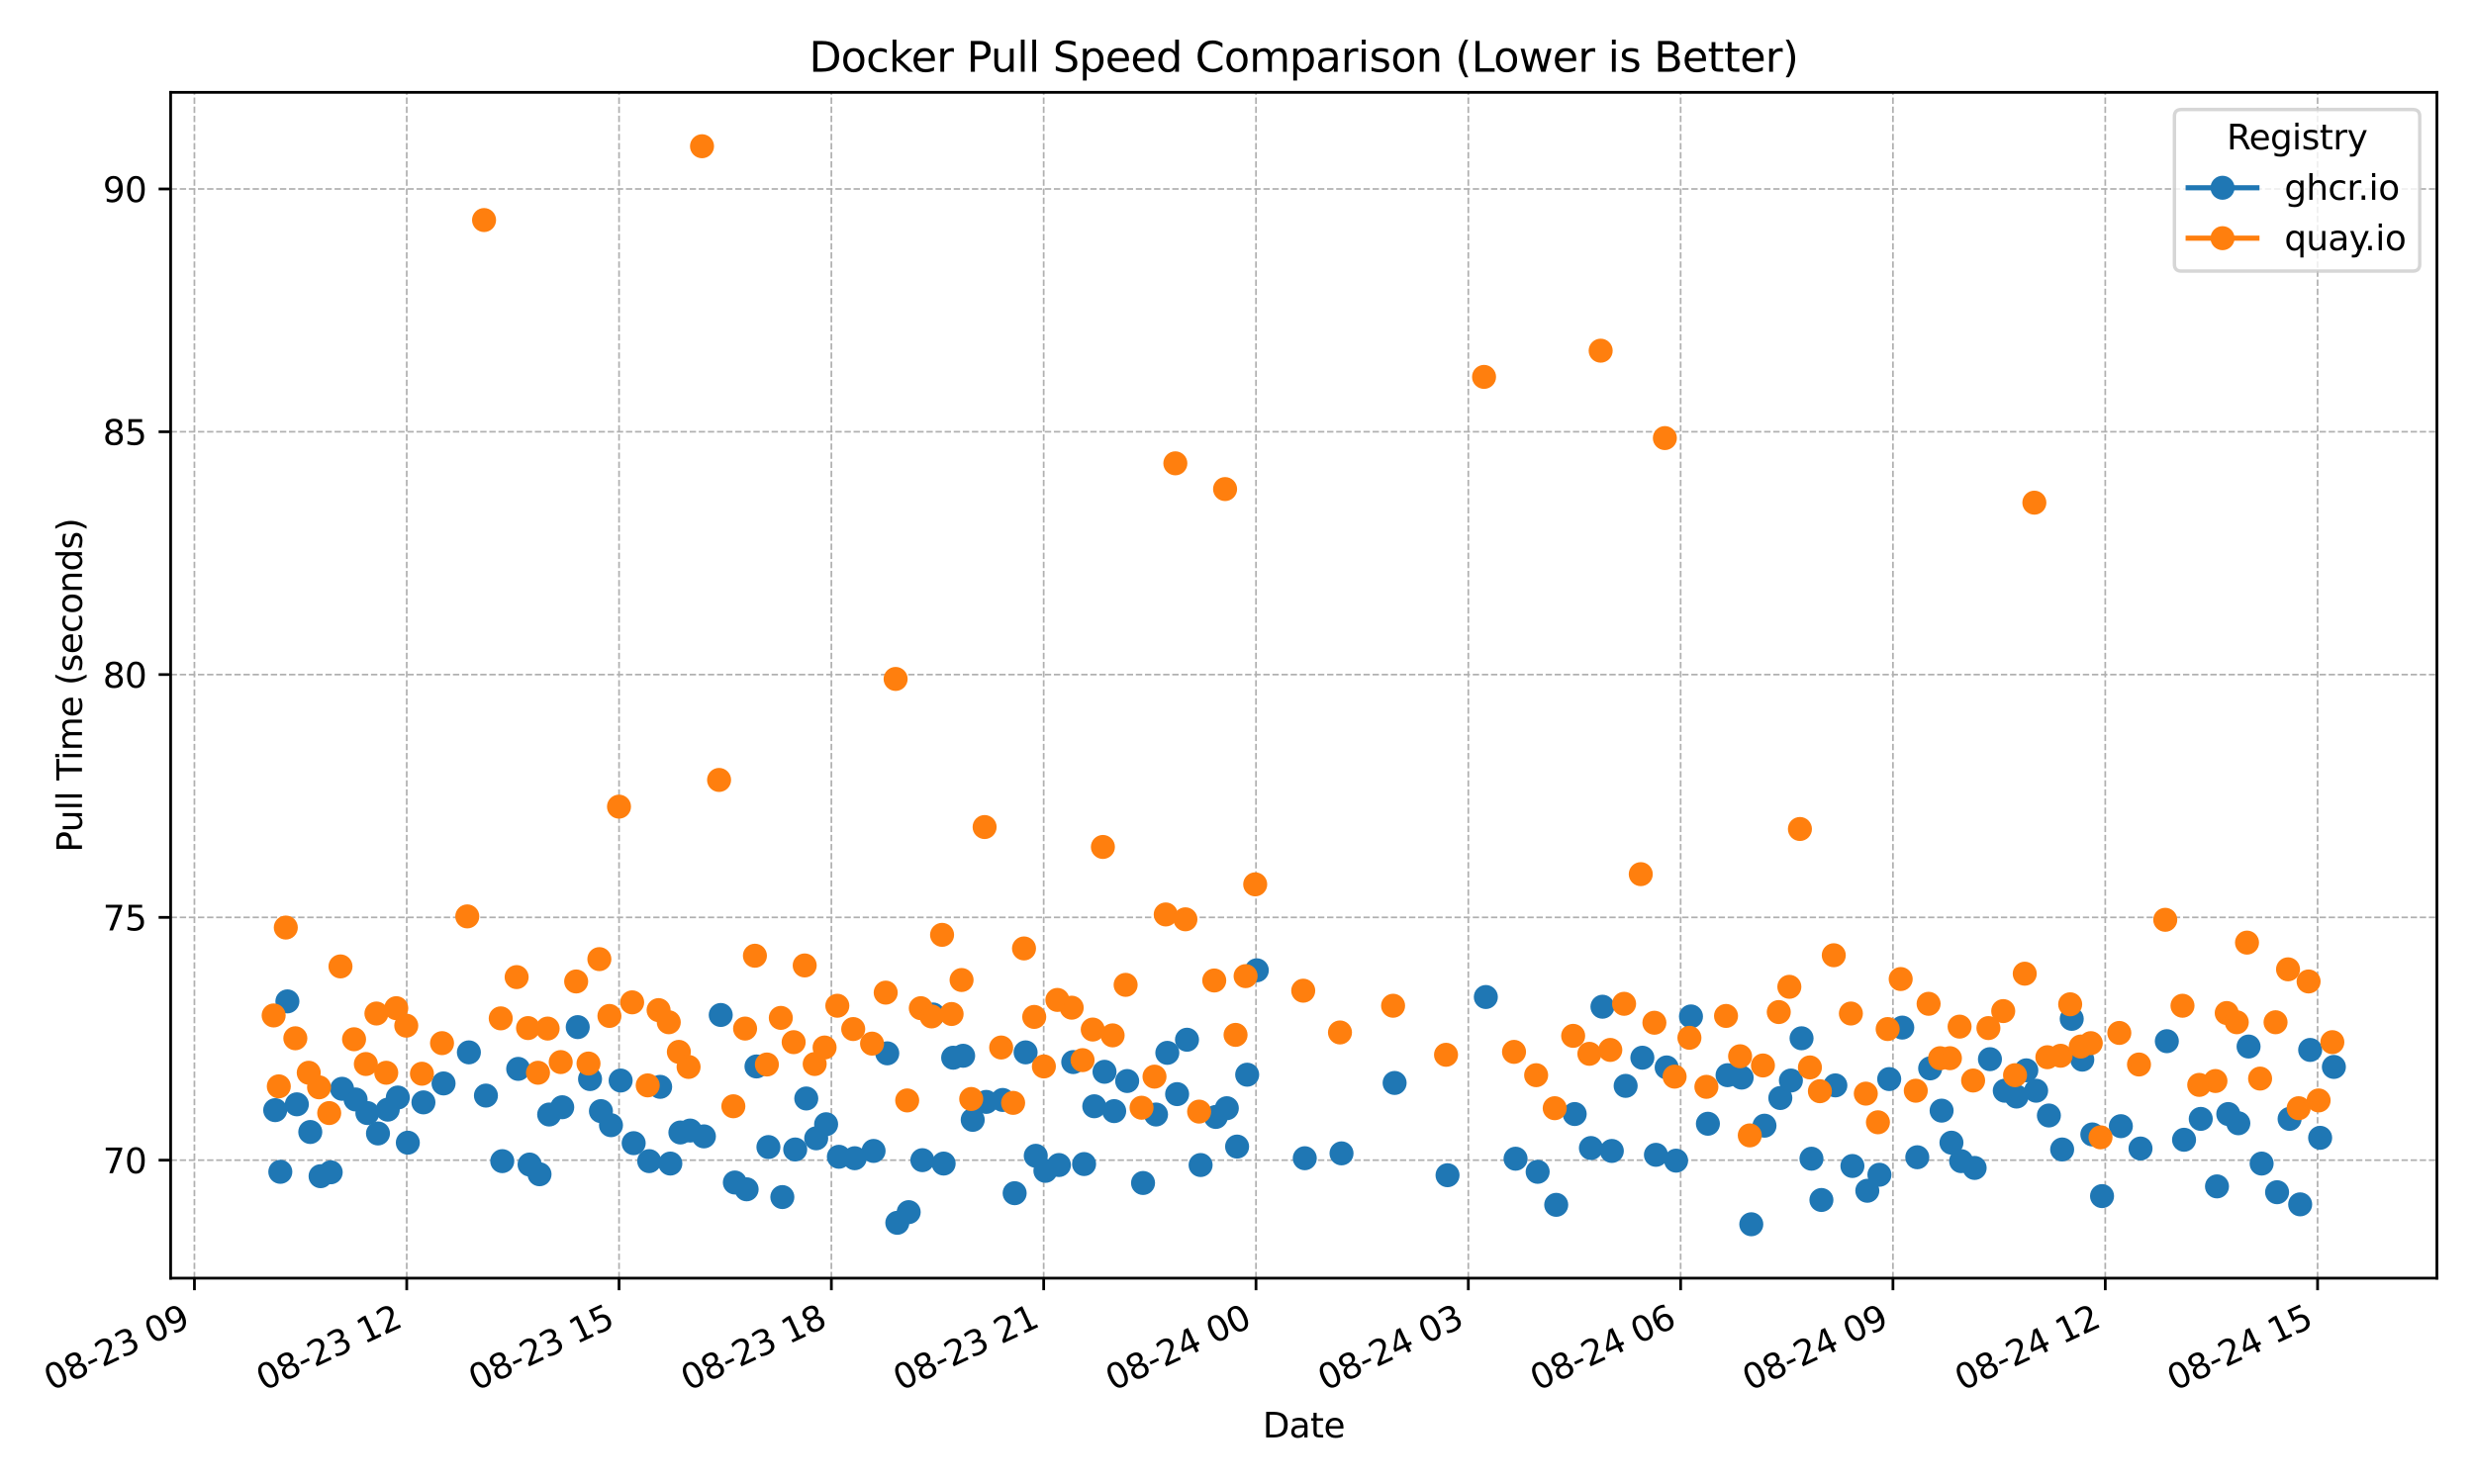 <?xml version="1.0" encoding="utf-8" standalone="no"?>
<!DOCTYPE svg PUBLIC "-//W3C//DTD SVG 1.1//EN"
  "http://www.w3.org/Graphics/SVG/1.1/DTD/svg11.dtd">
<svg xmlns:xlink="http://www.w3.org/1999/xlink" width="720pt" height="432pt" viewBox="0 0 720 432" xmlns="http://www.w3.org/2000/svg" version="1.1">
 <defs>
  <style type="text/css">*{stroke-linejoin: round; stroke-linecap: butt}</style>
 </defs>
 <g id="figure_1">
  <g id="patch_1">
   <path d="M 0 432 
L 720 432 
L 720 0 
L 0 0 
z
" style="fill: #ffffff"/>
  </g>
  <g id="axes_1">
   <g id="patch_2">
    <path d="M 49.661 372.081 
L 709.2 372.081 
L 709.2 26.88 
L 49.661 26.88 
z
" style="fill: #ffffff"/>
   </g>
   <g id="matplotlib.axis_1">
    <g id="xtick_1">
     <g id="line2d_1">
      <path d="M 56.583 372.081 
L 56.583 26.88 
" clip-path="url(#p279b85b948)" style="fill: none; stroke-dasharray: 1.85,0.8; stroke-dashoffset: 0; stroke: #b0b0b0; stroke-width: 0.5"/>
     </g>
     <g id="line2d_2">
      <defs>
       <path id="m9dd359820d" d="M 0 0 
L 0 3.5 
" style="stroke: #000000; stroke-width: 0.8"/>
      </defs>
      <g>
       <use xlink:href="#m9dd359820d" x="56.583" y="372.081" style="stroke: #000000; stroke-width: 0.8"/>
      </g>
     </g>
     <g id="text_1">
      <!-- 08-23 09 -->
      <g transform="translate(14.956 404.969) rotate(-25) scale(0.1 -0.1)">
       <defs>
        <path id="DejaVuSans-30" d="M 2034 4250 
Q 1547 4250 1301 3770 
Q 1056 3291 1056 2328 
Q 1056 1369 1301 889 
Q 1547 409 2034 409 
Q 2525 409 2770 889 
Q 3016 1369 3016 2328 
Q 3016 3291 2770 3770 
Q 2525 4250 2034 4250 
z
M 2034 4750 
Q 2819 4750 3233 4129 
Q 3647 3509 3647 2328 
Q 3647 1150 3233 529 
Q 2819 -91 2034 -91 
Q 1250 -91 836 529 
Q 422 1150 422 2328 
Q 422 3509 836 4129 
Q 1250 4750 2034 4750 
z
" transform="scale(0.016)"/>
        <path id="DejaVuSans-38" d="M 2034 2216 
Q 1584 2216 1326 1975 
Q 1069 1734 1069 1313 
Q 1069 891 1326 650 
Q 1584 409 2034 409 
Q 2484 409 2743 651 
Q 3003 894 3003 1313 
Q 3003 1734 2745 1975 
Q 2488 2216 2034 2216 
z
M 1403 2484 
Q 997 2584 770 2862 
Q 544 3141 544 3541 
Q 544 4100 942 4425 
Q 1341 4750 2034 4750 
Q 2731 4750 3128 4425 
Q 3525 4100 3525 3541 
Q 3525 3141 3298 2862 
Q 3072 2584 2669 2484 
Q 3125 2378 3379 2068 
Q 3634 1759 3634 1313 
Q 3634 634 3220 271 
Q 2806 -91 2034 -91 
Q 1263 -91 848 271 
Q 434 634 434 1313 
Q 434 1759 690 2068 
Q 947 2378 1403 2484 
z
M 1172 3481 
Q 1172 3119 1398 2916 
Q 1625 2713 2034 2713 
Q 2441 2713 2670 2916 
Q 2900 3119 2900 3481 
Q 2900 3844 2670 4047 
Q 2441 4250 2034 4250 
Q 1625 4250 1398 4047 
Q 1172 3844 1172 3481 
z
" transform="scale(0.016)"/>
        <path id="DejaVuSans-2d" d="M 313 2009 
L 1997 2009 
L 1997 1497 
L 313 1497 
L 313 2009 
z
" transform="scale(0.016)"/>
        <path id="DejaVuSans-32" d="M 1228 531 
L 3431 531 
L 3431 0 
L 469 0 
L 469 531 
Q 828 903 1448 1529 
Q 2069 2156 2228 2338 
Q 2531 2678 2651 2914 
Q 2772 3150 2772 3378 
Q 2772 3750 2511 3984 
Q 2250 4219 1831 4219 
Q 1534 4219 1204 4116 
Q 875 4013 500 3803 
L 500 4441 
Q 881 4594 1212 4672 
Q 1544 4750 1819 4750 
Q 2544 4750 2975 4387 
Q 3406 4025 3406 3419 
Q 3406 3131 3298 2873 
Q 3191 2616 2906 2266 
Q 2828 2175 2409 1742 
Q 1991 1309 1228 531 
z
" transform="scale(0.016)"/>
        <path id="DejaVuSans-33" d="M 2597 2516 
Q 3050 2419 3304 2112 
Q 3559 1806 3559 1356 
Q 3559 666 3084 287 
Q 2609 -91 1734 -91 
Q 1441 -91 1130 -33 
Q 819 25 488 141 
L 488 750 
Q 750 597 1062 519 
Q 1375 441 1716 441 
Q 2309 441 2620 675 
Q 2931 909 2931 1356 
Q 2931 1769 2642 2001 
Q 2353 2234 1838 2234 
L 1294 2234 
L 1294 2753 
L 1863 2753 
Q 2328 2753 2575 2939 
Q 2822 3125 2822 3475 
Q 2822 3834 2567 4026 
Q 2313 4219 1838 4219 
Q 1578 4219 1281 4162 
Q 984 4106 628 3988 
L 628 4550 
Q 988 4650 1302 4700 
Q 1616 4750 1894 4750 
Q 2613 4750 3031 4423 
Q 3450 4097 3450 3541 
Q 3450 3153 3228 2886 
Q 3006 2619 2597 2516 
z
" transform="scale(0.016)"/>
        <path id="DejaVuSans-20" transform="scale(0.016)"/>
        <path id="DejaVuSans-39" d="M 703 97 
L 703 672 
Q 941 559 1184 500 
Q 1428 441 1663 441 
Q 2288 441 2617 861 
Q 2947 1281 2994 2138 
Q 2813 1869 2534 1725 
Q 2256 1581 1919 1581 
Q 1219 1581 811 2004 
Q 403 2428 403 3163 
Q 403 3881 828 4315 
Q 1253 4750 1959 4750 
Q 2769 4750 3195 4129 
Q 3622 3509 3622 2328 
Q 3622 1225 3098 567 
Q 2575 -91 1691 -91 
Q 1453 -91 1209 -44 
Q 966 3 703 97 
z
M 1959 2075 
Q 2384 2075 2632 2365 
Q 2881 2656 2881 3163 
Q 2881 3666 2632 3958 
Q 2384 4250 1959 4250 
Q 1534 4250 1286 3958 
Q 1038 3666 1038 3163 
Q 1038 2656 1286 2365 
Q 1534 2075 1959 2075 
z
" transform="scale(0.016)"/>
       </defs>
       <use xlink:href="#DejaVuSans-30"/>
       <use xlink:href="#DejaVuSans-38" transform="translate(63.623 0)"/>
       <use xlink:href="#DejaVuSans-2d" transform="translate(127.246 0)"/>
       <use xlink:href="#DejaVuSans-32" transform="translate(163.33 0)"/>
       <use xlink:href="#DejaVuSans-33" transform="translate(226.953 0)"/>
       <use xlink:href="#DejaVuSans-20" transform="translate(290.576 0)"/>
       <use xlink:href="#DejaVuSans-30" transform="translate(322.363 0)"/>
       <use xlink:href="#DejaVuSans-39" transform="translate(385.986 0)"/>
      </g>
     </g>
    </g>
    <g id="xtick_2">
     <g id="line2d_3">
      <path d="M 118.373 372.081 
L 118.373 26.88 
" clip-path="url(#p279b85b948)" style="fill: none; stroke-dasharray: 1.85,0.8; stroke-dashoffset: 0; stroke: #b0b0b0; stroke-width: 0.5"/>
     </g>
     <g id="line2d_4">
      <g>
       <use xlink:href="#m9dd359820d" x="118.373" y="372.081" style="stroke: #000000; stroke-width: 0.8"/>
      </g>
     </g>
     <g id="text_2">
      <!-- 08-23 12 -->
      <g transform="translate(76.745 404.969) rotate(-25) scale(0.1 -0.1)">
       <defs>
        <path id="DejaVuSans-31" d="M 794 531 
L 1825 531 
L 1825 4091 
L 703 3866 
L 703 4441 
L 1819 4666 
L 2450 4666 
L 2450 531 
L 3481 531 
L 3481 0 
L 794 0 
L 794 531 
z
" transform="scale(0.016)"/>
       </defs>
       <use xlink:href="#DejaVuSans-30"/>
       <use xlink:href="#DejaVuSans-38" transform="translate(63.623 0)"/>
       <use xlink:href="#DejaVuSans-2d" transform="translate(127.246 0)"/>
       <use xlink:href="#DejaVuSans-32" transform="translate(163.33 0)"/>
       <use xlink:href="#DejaVuSans-33" transform="translate(226.953 0)"/>
       <use xlink:href="#DejaVuSans-20" transform="translate(290.576 0)"/>
       <use xlink:href="#DejaVuSans-31" transform="translate(322.363 0)"/>
       <use xlink:href="#DejaVuSans-32" transform="translate(385.986 0)"/>
      </g>
     </g>
    </g>
    <g id="xtick_3">
     <g id="line2d_5">
      <path d="M 180.162 372.081 
L 180.162 26.88 
" clip-path="url(#p279b85b948)" style="fill: none; stroke-dasharray: 1.85,0.8; stroke-dashoffset: 0; stroke: #b0b0b0; stroke-width: 0.5"/>
     </g>
     <g id="line2d_6">
      <g>
       <use xlink:href="#m9dd359820d" x="180.162" y="372.081" style="stroke: #000000; stroke-width: 0.8"/>
      </g>
     </g>
     <g id="text_3">
      <!-- 08-23 15 -->
      <g transform="translate(138.535 404.969) rotate(-25) scale(0.1 -0.1)">
       <defs>
        <path id="DejaVuSans-35" d="M 691 4666 
L 3169 4666 
L 3169 4134 
L 1269 4134 
L 1269 2991 
Q 1406 3038 1543 3061 
Q 1681 3084 1819 3084 
Q 2600 3084 3056 2656 
Q 3513 2228 3513 1497 
Q 3513 744 3044 326 
Q 2575 -91 1722 -91 
Q 1428 -91 1123 -41 
Q 819 9 494 109 
L 494 744 
Q 775 591 1075 516 
Q 1375 441 1709 441 
Q 2250 441 2565 725 
Q 2881 1009 2881 1497 
Q 2881 1984 2565 2268 
Q 2250 2553 1709 2553 
Q 1456 2553 1204 2497 
Q 953 2441 691 2322 
L 691 4666 
z
" transform="scale(0.016)"/>
       </defs>
       <use xlink:href="#DejaVuSans-30"/>
       <use xlink:href="#DejaVuSans-38" transform="translate(63.623 0)"/>
       <use xlink:href="#DejaVuSans-2d" transform="translate(127.246 0)"/>
       <use xlink:href="#DejaVuSans-32" transform="translate(163.33 0)"/>
       <use xlink:href="#DejaVuSans-33" transform="translate(226.953 0)"/>
       <use xlink:href="#DejaVuSans-20" transform="translate(290.576 0)"/>
       <use xlink:href="#DejaVuSans-31" transform="translate(322.363 0)"/>
       <use xlink:href="#DejaVuSans-35" transform="translate(385.986 0)"/>
      </g>
     </g>
    </g>
    <g id="xtick_4">
     <g id="line2d_7">
      <path d="M 241.952 372.081 
L 241.952 26.88 
" clip-path="url(#p279b85b948)" style="fill: none; stroke-dasharray: 1.85,0.8; stroke-dashoffset: 0; stroke: #b0b0b0; stroke-width: 0.5"/>
     </g>
     <g id="line2d_8">
      <g>
       <use xlink:href="#m9dd359820d" x="241.952" y="372.081" style="stroke: #000000; stroke-width: 0.8"/>
      </g>
     </g>
     <g id="text_4">
      <!-- 08-23 18 -->
      <g transform="translate(200.324 404.969) rotate(-25) scale(0.1 -0.1)">
       <use xlink:href="#DejaVuSans-30"/>
       <use xlink:href="#DejaVuSans-38" transform="translate(63.623 0)"/>
       <use xlink:href="#DejaVuSans-2d" transform="translate(127.246 0)"/>
       <use xlink:href="#DejaVuSans-32" transform="translate(163.33 0)"/>
       <use xlink:href="#DejaVuSans-33" transform="translate(226.953 0)"/>
       <use xlink:href="#DejaVuSans-20" transform="translate(290.576 0)"/>
       <use xlink:href="#DejaVuSans-31" transform="translate(322.363 0)"/>
       <use xlink:href="#DejaVuSans-38" transform="translate(385.986 0)"/>
      </g>
     </g>
    </g>
    <g id="xtick_5">
     <g id="line2d_9">
      <path d="M 303.741 372.081 
L 303.741 26.88 
" clip-path="url(#p279b85b948)" style="fill: none; stroke-dasharray: 1.85,0.8; stroke-dashoffset: 0; stroke: #b0b0b0; stroke-width: 0.5"/>
     </g>
     <g id="line2d_10">
      <g>
       <use xlink:href="#m9dd359820d" x="303.741" y="372.081" style="stroke: #000000; stroke-width: 0.8"/>
      </g>
     </g>
     <g id="text_5">
      <!-- 08-23 21 -->
      <g transform="translate(262.114 404.969) rotate(-25) scale(0.1 -0.1)">
       <use xlink:href="#DejaVuSans-30"/>
       <use xlink:href="#DejaVuSans-38" transform="translate(63.623 0)"/>
       <use xlink:href="#DejaVuSans-2d" transform="translate(127.246 0)"/>
       <use xlink:href="#DejaVuSans-32" transform="translate(163.33 0)"/>
       <use xlink:href="#DejaVuSans-33" transform="translate(226.953 0)"/>
       <use xlink:href="#DejaVuSans-20" transform="translate(290.576 0)"/>
       <use xlink:href="#DejaVuSans-32" transform="translate(322.363 0)"/>
       <use xlink:href="#DejaVuSans-31" transform="translate(385.986 0)"/>
      </g>
     </g>
    </g>
    <g id="xtick_6">
     <g id="line2d_11">
      <path d="M 365.531 372.081 
L 365.531 26.88 
" clip-path="url(#p279b85b948)" style="fill: none; stroke-dasharray: 1.85,0.8; stroke-dashoffset: 0; stroke: #b0b0b0; stroke-width: 0.5"/>
     </g>
     <g id="line2d_12">
      <g>
       <use xlink:href="#m9dd359820d" x="365.531" y="372.081" style="stroke: #000000; stroke-width: 0.8"/>
      </g>
     </g>
     <g id="text_6">
      <!-- 08-24 00 -->
      <g transform="translate(323.903 404.969) rotate(-25) scale(0.1 -0.1)">
       <defs>
        <path id="DejaVuSans-34" d="M 2419 4116 
L 825 1625 
L 2419 1625 
L 2419 4116 
z
M 2253 4666 
L 3047 4666 
L 3047 1625 
L 3713 1625 
L 3713 1100 
L 3047 1100 
L 3047 0 
L 2419 0 
L 2419 1100 
L 313 1100 
L 313 1709 
L 2253 4666 
z
" transform="scale(0.016)"/>
       </defs>
       <use xlink:href="#DejaVuSans-30"/>
       <use xlink:href="#DejaVuSans-38" transform="translate(63.623 0)"/>
       <use xlink:href="#DejaVuSans-2d" transform="translate(127.246 0)"/>
       <use xlink:href="#DejaVuSans-32" transform="translate(163.33 0)"/>
       <use xlink:href="#DejaVuSans-34" transform="translate(226.953 0)"/>
       <use xlink:href="#DejaVuSans-20" transform="translate(290.576 0)"/>
       <use xlink:href="#DejaVuSans-30" transform="translate(322.363 0)"/>
       <use xlink:href="#DejaVuSans-30" transform="translate(385.986 0)"/>
      </g>
     </g>
    </g>
    <g id="xtick_7">
     <g id="line2d_13">
      <path d="M 427.32 372.081 
L 427.32 26.88 
" clip-path="url(#p279b85b948)" style="fill: none; stroke-dasharray: 1.85,0.8; stroke-dashoffset: 0; stroke: #b0b0b0; stroke-width: 0.5"/>
     </g>
     <g id="line2d_14">
      <g>
       <use xlink:href="#m9dd359820d" x="427.32" y="372.081" style="stroke: #000000; stroke-width: 0.8"/>
      </g>
     </g>
     <g id="text_7">
      <!-- 08-24 03 -->
      <g transform="translate(385.693 404.969) rotate(-25) scale(0.1 -0.1)">
       <use xlink:href="#DejaVuSans-30"/>
       <use xlink:href="#DejaVuSans-38" transform="translate(63.623 0)"/>
       <use xlink:href="#DejaVuSans-2d" transform="translate(127.246 0)"/>
       <use xlink:href="#DejaVuSans-32" transform="translate(163.33 0)"/>
       <use xlink:href="#DejaVuSans-34" transform="translate(226.953 0)"/>
       <use xlink:href="#DejaVuSans-20" transform="translate(290.576 0)"/>
       <use xlink:href="#DejaVuSans-30" transform="translate(322.363 0)"/>
       <use xlink:href="#DejaVuSans-33" transform="translate(385.986 0)"/>
      </g>
     </g>
    </g>
    <g id="xtick_8">
     <g id="line2d_15">
      <path d="M 489.11 372.081 
L 489.11 26.88 
" clip-path="url(#p279b85b948)" style="fill: none; stroke-dasharray: 1.85,0.8; stroke-dashoffset: 0; stroke: #b0b0b0; stroke-width: 0.5"/>
     </g>
     <g id="line2d_16">
      <g>
       <use xlink:href="#m9dd359820d" x="489.11" y="372.081" style="stroke: #000000; stroke-width: 0.8"/>
      </g>
     </g>
     <g id="text_8">
      <!-- 08-24 06 -->
      <g transform="translate(447.482 404.969) rotate(-25) scale(0.1 -0.1)">
       <defs>
        <path id="DejaVuSans-36" d="M 2113 2584 
Q 1688 2584 1439 2293 
Q 1191 2003 1191 1497 
Q 1191 994 1439 701 
Q 1688 409 2113 409 
Q 2538 409 2786 701 
Q 3034 994 3034 1497 
Q 3034 2003 2786 2293 
Q 2538 2584 2113 2584 
z
M 3366 4563 
L 3366 3988 
Q 3128 4100 2886 4159 
Q 2644 4219 2406 4219 
Q 1781 4219 1451 3797 
Q 1122 3375 1075 2522 
Q 1259 2794 1537 2939 
Q 1816 3084 2150 3084 
Q 2853 3084 3261 2657 
Q 3669 2231 3669 1497 
Q 3669 778 3244 343 
Q 2819 -91 2113 -91 
Q 1303 -91 875 529 
Q 447 1150 447 2328 
Q 447 3434 972 4092 
Q 1497 4750 2381 4750 
Q 2619 4750 2861 4703 
Q 3103 4656 3366 4563 
z
" transform="scale(0.016)"/>
       </defs>
       <use xlink:href="#DejaVuSans-30"/>
       <use xlink:href="#DejaVuSans-38" transform="translate(63.623 0)"/>
       <use xlink:href="#DejaVuSans-2d" transform="translate(127.246 0)"/>
       <use xlink:href="#DejaVuSans-32" transform="translate(163.33 0)"/>
       <use xlink:href="#DejaVuSans-34" transform="translate(226.953 0)"/>
       <use xlink:href="#DejaVuSans-20" transform="translate(290.576 0)"/>
       <use xlink:href="#DejaVuSans-30" transform="translate(322.363 0)"/>
       <use xlink:href="#DejaVuSans-36" transform="translate(385.986 0)"/>
      </g>
     </g>
    </g>
    <g id="xtick_9">
     <g id="line2d_17">
      <path d="M 550.899 372.081 
L 550.899 26.88 
" clip-path="url(#p279b85b948)" style="fill: none; stroke-dasharray: 1.85,0.8; stroke-dashoffset: 0; stroke: #b0b0b0; stroke-width: 0.5"/>
     </g>
     <g id="line2d_18">
      <g>
       <use xlink:href="#m9dd359820d" x="550.899" y="372.081" style="stroke: #000000; stroke-width: 0.8"/>
      </g>
     </g>
     <g id="text_9">
      <!-- 08-24 09 -->
      <g transform="translate(509.272 404.969) rotate(-25) scale(0.1 -0.1)">
       <use xlink:href="#DejaVuSans-30"/>
       <use xlink:href="#DejaVuSans-38" transform="translate(63.623 0)"/>
       <use xlink:href="#DejaVuSans-2d" transform="translate(127.246 0)"/>
       <use xlink:href="#DejaVuSans-32" transform="translate(163.33 0)"/>
       <use xlink:href="#DejaVuSans-34" transform="translate(226.953 0)"/>
       <use xlink:href="#DejaVuSans-20" transform="translate(290.576 0)"/>
       <use xlink:href="#DejaVuSans-30" transform="translate(322.363 0)"/>
       <use xlink:href="#DejaVuSans-39" transform="translate(385.986 0)"/>
      </g>
     </g>
    </g>
    <g id="xtick_10">
     <g id="line2d_19">
      <path d="M 612.689 372.081 
L 612.689 26.88 
" clip-path="url(#p279b85b948)" style="fill: none; stroke-dasharray: 1.85,0.8; stroke-dashoffset: 0; stroke: #b0b0b0; stroke-width: 0.5"/>
     </g>
     <g id="line2d_20">
      <g>
       <use xlink:href="#m9dd359820d" x="612.689" y="372.081" style="stroke: #000000; stroke-width: 0.8"/>
      </g>
     </g>
     <g id="text_10">
      <!-- 08-24 12 -->
      <g transform="translate(571.061 404.969) rotate(-25) scale(0.1 -0.1)">
       <use xlink:href="#DejaVuSans-30"/>
       <use xlink:href="#DejaVuSans-38" transform="translate(63.623 0)"/>
       <use xlink:href="#DejaVuSans-2d" transform="translate(127.246 0)"/>
       <use xlink:href="#DejaVuSans-32" transform="translate(163.33 0)"/>
       <use xlink:href="#DejaVuSans-34" transform="translate(226.953 0)"/>
       <use xlink:href="#DejaVuSans-20" transform="translate(290.576 0)"/>
       <use xlink:href="#DejaVuSans-31" transform="translate(322.363 0)"/>
       <use xlink:href="#DejaVuSans-32" transform="translate(385.986 0)"/>
      </g>
     </g>
    </g>
    <g id="xtick_11">
     <g id="line2d_21">
      <path d="M 674.478 372.081 
L 674.478 26.88 
" clip-path="url(#p279b85b948)" style="fill: none; stroke-dasharray: 1.85,0.8; stroke-dashoffset: 0; stroke: #b0b0b0; stroke-width: 0.5"/>
     </g>
     <g id="line2d_22">
      <g>
       <use xlink:href="#m9dd359820d" x="674.478" y="372.081" style="stroke: #000000; stroke-width: 0.8"/>
      </g>
     </g>
     <g id="text_11">
      <!-- 08-24 15 -->
      <g transform="translate(632.851 404.969) rotate(-25) scale(0.1 -0.1)">
       <use xlink:href="#DejaVuSans-30"/>
       <use xlink:href="#DejaVuSans-38" transform="translate(63.623 0)"/>
       <use xlink:href="#DejaVuSans-2d" transform="translate(127.246 0)"/>
       <use xlink:href="#DejaVuSans-32" transform="translate(163.33 0)"/>
       <use xlink:href="#DejaVuSans-34" transform="translate(226.953 0)"/>
       <use xlink:href="#DejaVuSans-20" transform="translate(290.576 0)"/>
       <use xlink:href="#DejaVuSans-31" transform="translate(322.363 0)"/>
       <use xlink:href="#DejaVuSans-35" transform="translate(385.986 0)"/>
      </g>
     </g>
    </g>
    <g id="text_12">
     <!-- Date -->
     <g transform="translate(367.48 418.452) scale(0.1 -0.1)">
      <defs>
       <path id="DejaVuSans-44" d="M 1259 4147 
L 1259 519 
L 2022 519 
Q 2988 519 3436 956 
Q 3884 1394 3884 2338 
Q 3884 3275 3436 3711 
Q 2988 4147 2022 4147 
L 1259 4147 
z
M 628 4666 
L 1925 4666 
Q 3281 4666 3915 4102 
Q 4550 3538 4550 2338 
Q 4550 1131 3912 565 
Q 3275 0 1925 0 
L 628 0 
L 628 4666 
z
" transform="scale(0.016)"/>
       <path id="DejaVuSans-61" d="M 2194 1759 
Q 1497 1759 1228 1600 
Q 959 1441 959 1056 
Q 959 750 1161 570 
Q 1363 391 1709 391 
Q 2188 391 2477 730 
Q 2766 1069 2766 1631 
L 2766 1759 
L 2194 1759 
z
M 3341 1997 
L 3341 0 
L 2766 0 
L 2766 531 
Q 2569 213 2275 61 
Q 1981 -91 1556 -91 
Q 1019 -91 701 211 
Q 384 513 384 1019 
Q 384 1609 779 1909 
Q 1175 2209 1959 2209 
L 2766 2209 
L 2766 2266 
Q 2766 2663 2505 2880 
Q 2244 3097 1772 3097 
Q 1472 3097 1187 3025 
Q 903 2953 641 2809 
L 641 3341 
Q 956 3463 1253 3523 
Q 1550 3584 1831 3584 
Q 2591 3584 2966 3190 
Q 3341 2797 3341 1997 
z
" transform="scale(0.016)"/>
       <path id="DejaVuSans-74" d="M 1172 4494 
L 1172 3500 
L 2356 3500 
L 2356 3053 
L 1172 3053 
L 1172 1153 
Q 1172 725 1289 603 
Q 1406 481 1766 481 
L 2356 481 
L 2356 0 
L 1766 0 
Q 1100 0 847 248 
Q 594 497 594 1153 
L 594 3053 
L 172 3053 
L 172 3500 
L 594 3500 
L 594 4494 
L 1172 4494 
z
" transform="scale(0.016)"/>
       <path id="DejaVuSans-65" d="M 3597 1894 
L 3597 1613 
L 953 1613 
Q 991 1019 1311 708 
Q 1631 397 2203 397 
Q 2534 397 2845 478 
Q 3156 559 3463 722 
L 3463 178 
Q 3153 47 2828 -22 
Q 2503 -91 2169 -91 
Q 1331 -91 842 396 
Q 353 884 353 1716 
Q 353 2575 817 3079 
Q 1281 3584 2069 3584 
Q 2775 3584 3186 3129 
Q 3597 2675 3597 1894 
z
M 3022 2063 
Q 3016 2534 2758 2815 
Q 2500 3097 2075 3097 
Q 1594 3097 1305 2825 
Q 1016 2553 972 2059 
L 3022 2063 
z
" transform="scale(0.016)"/>
      </defs>
      <use xlink:href="#DejaVuSans-44"/>
      <use xlink:href="#DejaVuSans-61" transform="translate(77.002 0)"/>
      <use xlink:href="#DejaVuSans-74" transform="translate(138.281 0)"/>
      <use xlink:href="#DejaVuSans-65" transform="translate(177.49 0)"/>
     </g>
    </g>
   </g>
   <g id="matplotlib.axis_2">
    <g id="ytick_1">
     <g id="line2d_23">
      <path d="M 49.661 337.73 
L 709.2 337.73 
" clip-path="url(#p279b85b948)" style="fill: none; stroke-dasharray: 1.85,0.8; stroke-dashoffset: 0; stroke: #b0b0b0; stroke-width: 0.5"/>
     </g>
     <g id="line2d_24">
      <defs>
       <path id="me6bdd4ac73" d="M 0 0 
L -3.5 0 
" style="stroke: #000000; stroke-width: 0.8"/>
      </defs>
      <g>
       <use xlink:href="#me6bdd4ac73" x="49.661" y="337.73" style="stroke: #000000; stroke-width: 0.8"/>
      </g>
     </g>
     <g id="text_13">
      <!-- 70 -->
      <g transform="translate(29.936 341.529) scale(0.1 -0.1)">
       <defs>
        <path id="DejaVuSans-37" d="M 525 4666 
L 3525 4666 
L 3525 4397 
L 1831 0 
L 1172 0 
L 2766 4134 
L 525 4134 
L 525 4666 
z
" transform="scale(0.016)"/>
       </defs>
       <use xlink:href="#DejaVuSans-37"/>
       <use xlink:href="#DejaVuSans-30" transform="translate(63.623 0)"/>
      </g>
     </g>
    </g>
    <g id="ytick_2">
     <g id="line2d_25">
      <path d="M 49.661 267.05 
L 709.2 267.05 
" clip-path="url(#p279b85b948)" style="fill: none; stroke-dasharray: 1.85,0.8; stroke-dashoffset: 0; stroke: #b0b0b0; stroke-width: 0.5"/>
     </g>
     <g id="line2d_26">
      <g>
       <use xlink:href="#me6bdd4ac73" x="49.661" y="267.05" style="stroke: #000000; stroke-width: 0.8"/>
      </g>
     </g>
     <g id="text_14">
      <!-- 75 -->
      <g transform="translate(29.936 270.85) scale(0.1 -0.1)">
       <use xlink:href="#DejaVuSans-37"/>
       <use xlink:href="#DejaVuSans-35" transform="translate(63.623 0)"/>
      </g>
     </g>
    </g>
    <g id="ytick_3">
     <g id="line2d_27">
      <path d="M 49.661 196.37 
L 709.2 196.37 
" clip-path="url(#p279b85b948)" style="fill: none; stroke-dasharray: 1.85,0.8; stroke-dashoffset: 0; stroke: #b0b0b0; stroke-width: 0.5"/>
     </g>
     <g id="line2d_28">
      <g>
       <use xlink:href="#me6bdd4ac73" x="49.661" y="196.37" style="stroke: #000000; stroke-width: 0.8"/>
      </g>
     </g>
     <g id="text_15">
      <!-- 80 -->
      <g transform="translate(29.936 200.17) scale(0.1 -0.1)">
       <use xlink:href="#DejaVuSans-38"/>
       <use xlink:href="#DejaVuSans-30" transform="translate(63.623 0)"/>
      </g>
     </g>
    </g>
    <g id="ytick_4">
     <g id="line2d_29">
      <path d="M 49.661 125.691 
L 709.2 125.691 
" clip-path="url(#p279b85b948)" style="fill: none; stroke-dasharray: 1.85,0.8; stroke-dashoffset: 0; stroke: #b0b0b0; stroke-width: 0.5"/>
     </g>
     <g id="line2d_30">
      <g>
       <use xlink:href="#me6bdd4ac73" x="49.661" y="125.691" style="stroke: #000000; stroke-width: 0.8"/>
      </g>
     </g>
     <g id="text_16">
      <!-- 85 -->
      <g transform="translate(29.936 129.49) scale(0.1 -0.1)">
       <use xlink:href="#DejaVuSans-38"/>
       <use xlink:href="#DejaVuSans-35" transform="translate(63.623 0)"/>
      </g>
     </g>
    </g>
    <g id="ytick_5">
     <g id="line2d_31">
      <path d="M 49.661 55.011 
L 709.2 55.011 
" clip-path="url(#p279b85b948)" style="fill: none; stroke-dasharray: 1.85,0.8; stroke-dashoffset: 0; stroke: #b0b0b0; stroke-width: 0.5"/>
     </g>
     <g id="line2d_32">
      <g>
       <use xlink:href="#me6bdd4ac73" x="49.661" y="55.011" style="stroke: #000000; stroke-width: 0.8"/>
      </g>
     </g>
     <g id="text_17">
      <!-- 90 -->
      <g transform="translate(29.936 58.81) scale(0.1 -0.1)">
       <use xlink:href="#DejaVuSans-39"/>
       <use xlink:href="#DejaVuSans-30" transform="translate(63.623 0)"/>
      </g>
     </g>
    </g>
    <g id="text_18">
     <!-- Pull Time (seconds) -->
     <g transform="translate(23.856 248.105) rotate(-90) scale(0.1 -0.1)">
      <defs>
       <path id="DejaVuSans-50" d="M 1259 4147 
L 1259 2394 
L 2053 2394 
Q 2494 2394 2734 2622 
Q 2975 2850 2975 3272 
Q 2975 3691 2734 3919 
Q 2494 4147 2053 4147 
L 1259 4147 
z
M 628 4666 
L 2053 4666 
Q 2838 4666 3239 4311 
Q 3641 3956 3641 3272 
Q 3641 2581 3239 2228 
Q 2838 1875 2053 1875 
L 1259 1875 
L 1259 0 
L 628 0 
L 628 4666 
z
" transform="scale(0.016)"/>
       <path id="DejaVuSans-75" d="M 544 1381 
L 544 3500 
L 1119 3500 
L 1119 1403 
Q 1119 906 1312 657 
Q 1506 409 1894 409 
Q 2359 409 2629 706 
Q 2900 1003 2900 1516 
L 2900 3500 
L 3475 3500 
L 3475 0 
L 2900 0 
L 2900 538 
Q 2691 219 2414 64 
Q 2138 -91 1772 -91 
Q 1169 -91 856 284 
Q 544 659 544 1381 
z
M 1991 3584 
L 1991 3584 
z
" transform="scale(0.016)"/>
       <path id="DejaVuSans-6c" d="M 603 4863 
L 1178 4863 
L 1178 0 
L 603 0 
L 603 4863 
z
" transform="scale(0.016)"/>
       <path id="DejaVuSans-54" d="M -19 4666 
L 3928 4666 
L 3928 4134 
L 2272 4134 
L 2272 0 
L 1638 0 
L 1638 4134 
L -19 4134 
L -19 4666 
z
" transform="scale(0.016)"/>
       <path id="DejaVuSans-69" d="M 603 3500 
L 1178 3500 
L 1178 0 
L 603 0 
L 603 3500 
z
M 603 4863 
L 1178 4863 
L 1178 4134 
L 603 4134 
L 603 4863 
z
" transform="scale(0.016)"/>
       <path id="DejaVuSans-6d" d="M 3328 2828 
Q 3544 3216 3844 3400 
Q 4144 3584 4550 3584 
Q 5097 3584 5394 3201 
Q 5691 2819 5691 2113 
L 5691 0 
L 5113 0 
L 5113 2094 
Q 5113 2597 4934 2840 
Q 4756 3084 4391 3084 
Q 3944 3084 3684 2787 
Q 3425 2491 3425 1978 
L 3425 0 
L 2847 0 
L 2847 2094 
Q 2847 2600 2669 2842 
Q 2491 3084 2119 3084 
Q 1678 3084 1418 2786 
Q 1159 2488 1159 1978 
L 1159 0 
L 581 0 
L 581 3500 
L 1159 3500 
L 1159 2956 
Q 1356 3278 1631 3431 
Q 1906 3584 2284 3584 
Q 2666 3584 2933 3390 
Q 3200 3197 3328 2828 
z
" transform="scale(0.016)"/>
       <path id="DejaVuSans-28" d="M 1984 4856 
Q 1566 4138 1362 3434 
Q 1159 2731 1159 2009 
Q 1159 1288 1364 580 
Q 1569 -128 1984 -844 
L 1484 -844 
Q 1016 -109 783 600 
Q 550 1309 550 2009 
Q 550 2706 781 3412 
Q 1013 4119 1484 4856 
L 1984 4856 
z
" transform="scale(0.016)"/>
       <path id="DejaVuSans-73" d="M 2834 3397 
L 2834 2853 
Q 2591 2978 2328 3040 
Q 2066 3103 1784 3103 
Q 1356 3103 1142 2972 
Q 928 2841 928 2578 
Q 928 2378 1081 2264 
Q 1234 2150 1697 2047 
L 1894 2003 
Q 2506 1872 2764 1633 
Q 3022 1394 3022 966 
Q 3022 478 2636 193 
Q 2250 -91 1575 -91 
Q 1294 -91 989 -36 
Q 684 19 347 128 
L 347 722 
Q 666 556 975 473 
Q 1284 391 1588 391 
Q 1994 391 2212 530 
Q 2431 669 2431 922 
Q 2431 1156 2273 1281 
Q 2116 1406 1581 1522 
L 1381 1569 
Q 847 1681 609 1914 
Q 372 2147 372 2553 
Q 372 3047 722 3315 
Q 1072 3584 1716 3584 
Q 2034 3584 2315 3537 
Q 2597 3491 2834 3397 
z
" transform="scale(0.016)"/>
       <path id="DejaVuSans-63" d="M 3122 3366 
L 3122 2828 
Q 2878 2963 2633 3030 
Q 2388 3097 2138 3097 
Q 1578 3097 1268 2742 
Q 959 2388 959 1747 
Q 959 1106 1268 751 
Q 1578 397 2138 397 
Q 2388 397 2633 464 
Q 2878 531 3122 666 
L 3122 134 
Q 2881 22 2623 -34 
Q 2366 -91 2075 -91 
Q 1284 -91 818 406 
Q 353 903 353 1747 
Q 353 2603 823 3093 
Q 1294 3584 2113 3584 
Q 2378 3584 2631 3529 
Q 2884 3475 3122 3366 
z
" transform="scale(0.016)"/>
       <path id="DejaVuSans-6f" d="M 1959 3097 
Q 1497 3097 1228 2736 
Q 959 2375 959 1747 
Q 959 1119 1226 758 
Q 1494 397 1959 397 
Q 2419 397 2687 759 
Q 2956 1122 2956 1747 
Q 2956 2369 2687 2733 
Q 2419 3097 1959 3097 
z
M 1959 3584 
Q 2709 3584 3137 3096 
Q 3566 2609 3566 1747 
Q 3566 888 3137 398 
Q 2709 -91 1959 -91 
Q 1206 -91 779 398 
Q 353 888 353 1747 
Q 353 2609 779 3096 
Q 1206 3584 1959 3584 
z
" transform="scale(0.016)"/>
       <path id="DejaVuSans-6e" d="M 3513 2113 
L 3513 0 
L 2938 0 
L 2938 2094 
Q 2938 2591 2744 2837 
Q 2550 3084 2163 3084 
Q 1697 3084 1428 2787 
Q 1159 2491 1159 1978 
L 1159 0 
L 581 0 
L 581 3500 
L 1159 3500 
L 1159 2956 
Q 1366 3272 1645 3428 
Q 1925 3584 2291 3584 
Q 2894 3584 3203 3211 
Q 3513 2838 3513 2113 
z
" transform="scale(0.016)"/>
       <path id="DejaVuSans-64" d="M 2906 2969 
L 2906 4863 
L 3481 4863 
L 3481 0 
L 2906 0 
L 2906 525 
Q 2725 213 2448 61 
Q 2172 -91 1784 -91 
Q 1150 -91 751 415 
Q 353 922 353 1747 
Q 353 2572 751 3078 
Q 1150 3584 1784 3584 
Q 2172 3584 2448 3432 
Q 2725 3281 2906 2969 
z
M 947 1747 
Q 947 1113 1208 752 
Q 1469 391 1925 391 
Q 2381 391 2643 752 
Q 2906 1113 2906 1747 
Q 2906 2381 2643 2742 
Q 2381 3103 1925 3103 
Q 1469 3103 1208 2742 
Q 947 2381 947 1747 
z
" transform="scale(0.016)"/>
       <path id="DejaVuSans-29" d="M 513 4856 
L 1013 4856 
Q 1481 4119 1714 3412 
Q 1947 2706 1947 2009 
Q 1947 1309 1714 600 
Q 1481 -109 1013 -844 
L 513 -844 
Q 928 -128 1133 580 
Q 1338 1288 1338 2009 
Q 1338 2731 1133 3434 
Q 928 4138 513 4856 
z
" transform="scale(0.016)"/>
      </defs>
      <use xlink:href="#DejaVuSans-50"/>
      <use xlink:href="#DejaVuSans-75" transform="translate(58.553 0)"/>
      <use xlink:href="#DejaVuSans-6c" transform="translate(121.932 0)"/>
      <use xlink:href="#DejaVuSans-6c" transform="translate(149.715 0)"/>
      <use xlink:href="#DejaVuSans-20" transform="translate(177.498 0)"/>
      <use xlink:href="#DejaVuSans-54" transform="translate(209.285 0)"/>
      <use xlink:href="#DejaVuSans-69" transform="translate(267.244 0)"/>
      <use xlink:href="#DejaVuSans-6d" transform="translate(295.027 0)"/>
      <use xlink:href="#DejaVuSans-65" transform="translate(392.439 0)"/>
      <use xlink:href="#DejaVuSans-20" transform="translate(453.963 0)"/>
      <use xlink:href="#DejaVuSans-28" transform="translate(485.75 0)"/>
      <use xlink:href="#DejaVuSans-73" transform="translate(524.764 0)"/>
      <use xlink:href="#DejaVuSans-65" transform="translate(576.863 0)"/>
      <use xlink:href="#DejaVuSans-63" transform="translate(638.387 0)"/>
      <use xlink:href="#DejaVuSans-6f" transform="translate(693.367 0)"/>
      <use xlink:href="#DejaVuSans-6e" transform="translate(754.549 0)"/>
      <use xlink:href="#DejaVuSans-64" transform="translate(817.928 0)"/>
      <use xlink:href="#DejaVuSans-73" transform="translate(881.404 0)"/>
      <use xlink:href="#DejaVuSans-29" transform="translate(933.504 0)"/>
     </g>
    </g>
   </g>
   <g id="line2d_33">
    <path d="M 679.221 310.589 
" clip-path="url(#p279b85b948)" style="fill: none; stroke: #1f77b4; stroke-width: 1.5; stroke-linecap: square"/>
    <defs>
     <path id="mfd1d5c1951" d="M 0 3 
C 0.796 3 1.559 2.684 2.121 2.121 
C 2.684 1.559 3 0.796 3 0 
C 3 -0.796 2.684 -1.559 2.121 -2.121 
C 1.559 -2.684 0.796 -3 0 -3 
C -0.796 -3 -1.559 -2.684 -2.121 -2.121 
C -2.684 -1.559 -3 -0.796 -3 0 
C -3 0.796 -2.684 1.559 -2.121 2.121 
C -1.559 2.684 -0.796 3 0 3 
z
" style="stroke: #1f77b4"/>
    </defs>
    <g clip-path="url(#p279b85b948)">
     <use xlink:href="#mfd1d5c1951" x="80.092" y="323.17" style="fill: #1f77b4; stroke: #1f77b4"/>
     <use xlink:href="#mfd1d5c1951" x="81.579" y="341.123" style="fill: #1f77b4; stroke: #1f77b4"/>
     <use xlink:href="#mfd1d5c1951" x="83.639" y="291.506" style="fill: #1f77b4; stroke: #1f77b4"/>
     <use xlink:href="#mfd1d5c1951" x="86.397" y="321.474" style="fill: #1f77b4; stroke: #1f77b4"/>
     <use xlink:href="#mfd1d5c1951" x="90.299" y="329.531" style="fill: #1f77b4; stroke: #1f77b4"/>
     <use xlink:href="#mfd1d5c1951" x="93.297" y="342.395" style="fill: #1f77b4; stroke: #1f77b4"/>
     <use xlink:href="#mfd1d5c1951" x="96.243" y="341.264" style="fill: #1f77b4; stroke: #1f77b4"/>
     <use xlink:href="#mfd1d5c1951" x="99.544" y="316.95" style="fill: #1f77b4; stroke: #1f77b4"/>
     <use xlink:href="#mfd1d5c1951" x="103.486" y="320.06" style="fill: #1f77b4; stroke: #1f77b4"/>
     <use xlink:href="#mfd1d5c1951" x="106.919" y="324.018" style="fill: #1f77b4; stroke: #1f77b4"/>
     <use xlink:href="#mfd1d5c1951" x="110.003" y="329.955" style="fill: #1f77b4; stroke: #1f77b4"/>
     <use xlink:href="#mfd1d5c1951" x="112.846" y="323.029" style="fill: #1f77b4; stroke: #1f77b4"/>
     <use xlink:href="#mfd1d5c1951" x="115.775" y="319.495" style="fill: #1f77b4; stroke: #1f77b4"/>
     <use xlink:href="#mfd1d5c1951" x="118.687" y="332.641" style="fill: #1f77b4; stroke: #1f77b4"/>
     <use xlink:href="#mfd1d5c1951" x="123.23" y="320.908" style="fill: #1f77b4; stroke: #1f77b4"/>
     <use xlink:href="#mfd1d5c1951" x="129.089" y="315.395" style="fill: #1f77b4; stroke: #1f77b4"/>
     <use xlink:href="#mfd1d5c1951" x="136.458" y="306.348" style="fill: #1f77b4; stroke: #1f77b4"/>
     <use xlink:href="#mfd1d5c1951" x="141.418" y="318.929" style="fill: #1f77b4; stroke: #1f77b4"/>
     <use xlink:href="#mfd1d5c1951" x="146.172" y="338.013" style="fill: #1f77b4; stroke: #1f77b4"/>
     <use xlink:href="#mfd1d5c1951" x="150.807" y="311.155" style="fill: #1f77b4; stroke: #1f77b4"/>
     <use xlink:href="#mfd1d5c1951" x="154.125" y="339.003" style="fill: #1f77b4; stroke: #1f77b4"/>
     <use xlink:href="#mfd1d5c1951" x="157.014" y="341.83" style="fill: #1f77b4; stroke: #1f77b4"/>
     <use xlink:href="#mfd1d5c1951" x="159.823" y="324.442" style="fill: #1f77b4; stroke: #1f77b4"/>
     <use xlink:href="#mfd1d5c1951" x="163.622" y="322.322" style="fill: #1f77b4; stroke: #1f77b4"/>
     <use xlink:href="#mfd1d5c1951" x="168.136" y="298.998" style="fill: #1f77b4; stroke: #1f77b4"/>
     <use xlink:href="#mfd1d5c1951" x="171.718" y="314.123" style="fill: #1f77b4; stroke: #1f77b4"/>
     <use xlink:href="#mfd1d5c1951" x="174.887" y="323.453" style="fill: #1f77b4; stroke: #1f77b4"/>
     <use xlink:href="#mfd1d5c1951" x="177.811" y="327.552" style="fill: #1f77b4; stroke: #1f77b4"/>
     <use xlink:href="#mfd1d5c1951" x="180.62" y="314.547" style="fill: #1f77b4; stroke: #1f77b4"/>
     <use xlink:href="#mfd1d5c1951" x="184.419" y="332.783" style="fill: #1f77b4; stroke: #1f77b4"/>
     <use xlink:href="#mfd1d5c1951" x="188.939" y="338.013" style="fill: #1f77b4; stroke: #1f77b4"/>
     <use xlink:href="#mfd1d5c1951" x="192.12" y="316.385" style="fill: #1f77b4; stroke: #1f77b4"/>
     <use xlink:href="#mfd1d5c1951" x="195.083" y="338.72" style="fill: #1f77b4; stroke: #1f77b4"/>
     <use xlink:href="#mfd1d5c1951" x="198.013" y="329.673" style="fill: #1f77b4; stroke: #1f77b4"/>
     <use xlink:href="#mfd1d5c1951" x="200.845" y="329.107" style="fill: #1f77b4; stroke: #1f77b4"/>
     <use xlink:href="#mfd1d5c1951" x="204.855" y="330.804" style="fill: #1f77b4; stroke: #1f77b4"/>
     <use xlink:href="#mfd1d5c1951" x="209.753" y="295.464" style="fill: #1f77b4; stroke: #1f77b4"/>
     <use xlink:href="#mfd1d5c1951" x="213.866" y="344.233" style="fill: #1f77b4; stroke: #1f77b4"/>
     <use xlink:href="#mfd1d5c1951" x="217.287" y="346.212" style="fill: #1f77b4; stroke: #1f77b4"/>
     <use xlink:href="#mfd1d5c1951" x="220.159" y="310.448" style="fill: #1f77b4; stroke: #1f77b4"/>
     <use xlink:href="#mfd1d5c1951" x="223.632" y="333.914" style="fill: #1f77b4; stroke: #1f77b4"/>
     <use xlink:href="#mfd1d5c1951" x="227.683" y="348.474" style="fill: #1f77b4; stroke: #1f77b4"/>
     <use xlink:href="#mfd1d5c1951" x="231.425" y="334.62" style="fill: #1f77b4; stroke: #1f77b4"/>
     <use xlink:href="#mfd1d5c1951" x="234.646" y="319.778" style="fill: #1f77b4; stroke: #1f77b4"/>
     <use xlink:href="#mfd1d5c1951" x="237.535" y="331.369" style="fill: #1f77b4; stroke: #1f77b4"/>
     <use xlink:href="#mfd1d5c1951" x="240.424" y="327.27" style="fill: #1f77b4; stroke: #1f77b4"/>
     <use xlink:href="#mfd1d5c1951" x="244.137" y="336.741" style="fill: #1f77b4; stroke: #1f77b4"/>
     <use xlink:href="#mfd1d5c1951" x="248.754" y="337.165" style="fill: #1f77b4; stroke: #1f77b4"/>
     <use xlink:href="#mfd1d5c1951" x="254.235" y="335.044" style="fill: #1f77b4; stroke: #1f77b4"/>
     <use xlink:href="#mfd1d5c1951" x="258.217" y="306.631" style="fill: #1f77b4; stroke: #1f77b4"/>
     <use xlink:href="#mfd1d5c1951" x="261.141" y="355.966" style="fill: #1f77b4; stroke: #1f77b4"/>
     <use xlink:href="#mfd1d5c1951" x="264.453" y="352.856" style="fill: #1f77b4; stroke: #1f77b4"/>
     <use xlink:href="#mfd1d5c1951" x="268.43" y="337.73" style="fill: #1f77b4; stroke: #1f77b4"/>
     <use xlink:href="#mfd1d5c1951" x="271.559" y="295.322" style="fill: #1f77b4; stroke: #1f77b4"/>
     <use xlink:href="#mfd1d5c1951" x="274.626" y="338.72" style="fill: #1f77b4; stroke: #1f77b4"/>
     <use xlink:href="#mfd1d5c1951" x="277.395" y="307.903" style="fill: #1f77b4; stroke: #1f77b4"/>
     <use xlink:href="#mfd1d5c1951" x="280.301" y="307.338" style="fill: #1f77b4; stroke: #1f77b4"/>
     <use xlink:href="#mfd1d5c1951" x="283.087" y="325.997" style="fill: #1f77b4; stroke: #1f77b4"/>
     <use xlink:href="#mfd1d5c1951" x="287.018" y="320.767" style="fill: #1f77b4; stroke: #1f77b4"/>
     <use xlink:href="#mfd1d5c1951" x="291.812" y="320.202" style="fill: #1f77b4; stroke: #1f77b4"/>
     <use xlink:href="#mfd1d5c1951" x="295.291" y="347.343" style="fill: #1f77b4; stroke: #1f77b4"/>
     <use xlink:href="#mfd1d5c1951" x="298.478" y="306.348" style="fill: #1f77b4; stroke: #1f77b4"/>
     <use xlink:href="#mfd1d5c1951" x="301.436" y="336.458" style="fill: #1f77b4; stroke: #1f77b4"/>
     <use xlink:href="#mfd1d5c1951" x="304.239" y="340.84" style="fill: #1f77b4; stroke: #1f77b4"/>
     <use xlink:href="#mfd1d5c1951" x="308.181" y="339.144" style="fill: #1f77b4; stroke: #1f77b4"/>
     <use xlink:href="#mfd1d5c1951" x="312.34" y="309.176" style="fill: #1f77b4; stroke: #1f77b4"/>
     <use xlink:href="#mfd1d5c1951" x="315.498" y="338.861" style="fill: #1f77b4; stroke: #1f77b4"/>
     <use xlink:href="#mfd1d5c1951" x="318.462" y="322.039" style="fill: #1f77b4; stroke: #1f77b4"/>
     <use xlink:href="#mfd1d5c1951" x="321.443" y="312.003" style="fill: #1f77b4; stroke: #1f77b4"/>
     <use xlink:href="#mfd1d5c1951" x="324.258" y="323.453" style="fill: #1f77b4; stroke: #1f77b4"/>
     <use xlink:href="#mfd1d5c1951" x="328.039" y="314.689" style="fill: #1f77b4; stroke: #1f77b4"/>
     <use xlink:href="#mfd1d5c1951" x="332.656" y="344.374" style="fill: #1f77b4; stroke: #1f77b4"/>
     <use xlink:href="#mfd1d5c1951" x="336.432" y="324.442" style="fill: #1f77b4; stroke: #1f77b4"/>
     <use xlink:href="#mfd1d5c1951" x="339.722" y="306.49" style="fill: #1f77b4; stroke: #1f77b4"/>
     <use xlink:href="#mfd1d5c1951" x="342.571" y="318.505" style="fill: #1f77b4; stroke: #1f77b4"/>
     <use xlink:href="#mfd1d5c1951" x="345.449" y="302.673" style="fill: #1f77b4; stroke: #1f77b4"/>
     <use xlink:href="#mfd1d5c1951" x="349.408" y="339.144" style="fill: #1f77b4; stroke: #1f77b4"/>
     <use xlink:href="#mfd1d5c1951" x="353.836" y="325.149" style="fill: #1f77b4; stroke: #1f77b4"/>
     <use xlink:href="#mfd1d5c1951" x="357.04" y="322.605" style="fill: #1f77b4; stroke: #1f77b4"/>
     <use xlink:href="#mfd1d5c1951" x="360.027" y="333.772" style="fill: #1f77b4; stroke: #1f77b4"/>
     <use xlink:href="#mfd1d5c1951" x="362.962" y="312.851" style="fill: #1f77b4; stroke: #1f77b4"/>
     <use xlink:href="#mfd1d5c1951" x="365.765" y="282.459" style="fill: #1f77b4; stroke: #1f77b4"/>
     <use xlink:href="#mfd1d5c1951" x="379.725" y="337.165" style="fill: #1f77b4; stroke: #1f77b4"/>
     <use xlink:href="#mfd1d5c1951" x="390.418" y="335.751" style="fill: #1f77b4; stroke: #1f77b4"/>
     <use xlink:href="#mfd1d5c1951" x="405.871" y="315.254" style="fill: #1f77b4; stroke: #1f77b4"/>
     <use xlink:href="#mfd1d5c1951" x="421.273" y="342.112" style="fill: #1f77b4; stroke: #1f77b4"/>
     <use xlink:href="#mfd1d5c1951" x="432.418" y="290.233" style="fill: #1f77b4; stroke: #1f77b4"/>
     <use xlink:href="#mfd1d5c1951" x="441.068" y="337.306" style="fill: #1f77b4; stroke: #1f77b4"/>
     <use xlink:href="#mfd1d5c1951" x="447.499" y="341.123" style="fill: #1f77b4; stroke: #1f77b4"/>
     <use xlink:href="#mfd1d5c1951" x="452.9" y="350.735" style="fill: #1f77b4; stroke: #1f77b4"/>
     <use xlink:href="#mfd1d5c1951" x="458.278" y="324.301" style="fill: #1f77b4; stroke: #1f77b4"/>
     <use xlink:href="#mfd1d5c1951" x="462.998" y="334.196" style="fill: #1f77b4; stroke: #1f77b4"/>
     <use xlink:href="#mfd1d5c1951" x="466.362" y="293.061" style="fill: #1f77b4; stroke: #1f77b4"/>
     <use xlink:href="#mfd1d5c1951" x="469.085" y="335.044" style="fill: #1f77b4; stroke: #1f77b4"/>
     <use xlink:href="#mfd1d5c1951" x="473.107" y="316.102" style="fill: #1f77b4; stroke: #1f77b4"/>
     <use xlink:href="#mfd1d5c1951" x="477.97" y="307.903" style="fill: #1f77b4; stroke: #1f77b4"/>
     <use xlink:href="#mfd1d5c1951" x="481.918" y="336.175" style="fill: #1f77b4; stroke: #1f77b4"/>
     <use xlink:href="#mfd1d5c1951" x="485.042" y="310.731" style="fill: #1f77b4; stroke: #1f77b4"/>
     <use xlink:href="#mfd1d5c1951" x="487.799" y="337.872" style="fill: #1f77b4; stroke: #1f77b4"/>
     <use xlink:href="#mfd1d5c1951" x="492.119" y="295.888" style="fill: #1f77b4; stroke: #1f77b4"/>
     <use xlink:href="#mfd1d5c1951" x="497.045" y="327.128" style="fill: #1f77b4; stroke: #1f77b4"/>
     <use xlink:href="#mfd1d5c1951" x="502.766" y="312.992" style="fill: #1f77b4; stroke: #1f77b4"/>
     <use xlink:href="#mfd1d5c1951" x="506.863" y="313.699" style="fill: #1f77b4; stroke: #1f77b4"/>
     <use xlink:href="#mfd1d5c1951" x="509.672" y="356.39" style="fill: #1f77b4; stroke: #1f77b4"/>
     <use xlink:href="#mfd1d5c1951" x="513.511" y="327.694" style="fill: #1f77b4; stroke: #1f77b4"/>
     <use xlink:href="#mfd1d5c1951" x="518.122" y="319.636" style="fill: #1f77b4; stroke: #1f77b4"/>
     <use xlink:href="#mfd1d5c1951" x="521.2" y="314.547" style="fill: #1f77b4; stroke: #1f77b4"/>
     <use xlink:href="#mfd1d5c1951" x="524.301" y="302.249" style="fill: #1f77b4; stroke: #1f77b4"/>
     <use xlink:href="#mfd1d5c1951" x="527.185" y="337.306" style="fill: #1f77b4; stroke: #1f77b4"/>
     <use xlink:href="#mfd1d5c1951" x="530.079" y="349.322" style="fill: #1f77b4; stroke: #1f77b4"/>
     <use xlink:href="#mfd1d5c1951" x="534.136" y="315.961" style="fill: #1f77b4; stroke: #1f77b4"/>
     <use xlink:href="#mfd1d5c1951" x="539.102" y="339.427" style="fill: #1f77b4; stroke: #1f77b4"/>
     <use xlink:href="#mfd1d5c1951" x="543.439" y="346.636" style="fill: #1f77b4; stroke: #1f77b4"/>
     <use xlink:href="#mfd1d5c1951" x="546.963" y="341.971" style="fill: #1f77b4; stroke: #1f77b4"/>
     <use xlink:href="#mfd1d5c1951" x="549.806" y="314.123" style="fill: #1f77b4; stroke: #1f77b4"/>
     <use xlink:href="#mfd1d5c1951" x="553.611" y="299.139" style="fill: #1f77b4; stroke: #1f77b4"/>
     <use xlink:href="#mfd1d5c1951" x="557.982" y="336.882" style="fill: #1f77b4; stroke: #1f77b4"/>
     <use xlink:href="#mfd1d5c1951" x="561.729" y="311.013" style="fill: #1f77b4; stroke: #1f77b4"/>
     <use xlink:href="#mfd1d5c1951" x="565.059" y="323.312" style="fill: #1f77b4; stroke: #1f77b4"/>
     <use xlink:href="#mfd1d5c1951" x="567.926" y="332.641" style="fill: #1f77b4; stroke: #1f77b4"/>
     <use xlink:href="#mfd1d5c1951" x="570.74" y="338.013" style="fill: #1f77b4; stroke: #1f77b4"/>
     <use xlink:href="#mfd1d5c1951" x="574.671" y="339.992" style="fill: #1f77b4; stroke: #1f77b4"/>
     <use xlink:href="#mfd1d5c1951" x="579.128" y="308.327" style="fill: #1f77b4; stroke: #1f77b4"/>
     <use xlink:href="#mfd1d5c1951" x="583.442" y="317.516" style="fill: #1f77b4; stroke: #1f77b4"/>
     <use xlink:href="#mfd1d5c1951" x="586.869" y="319.212" style="fill: #1f77b4; stroke: #1f77b4"/>
     <use xlink:href="#mfd1d5c1951" x="589.712" y="311.579" style="fill: #1f77b4; stroke: #1f77b4"/>
     <use xlink:href="#mfd1d5c1951" x="592.567" y="317.516" style="fill: #1f77b4; stroke: #1f77b4"/>
     <use xlink:href="#mfd1d5c1951" x="596.28" y="324.725" style="fill: #1f77b4; stroke: #1f77b4"/>
     <use xlink:href="#mfd1d5c1951" x="600.142" y="334.62" style="fill: #1f77b4; stroke: #1f77b4"/>
     <use xlink:href="#mfd1d5c1951" x="602.928" y="296.595" style="fill: #1f77b4; stroke: #1f77b4"/>
     <use xlink:href="#mfd1d5c1951" x="606" y="308.469" style="fill: #1f77b4; stroke: #1f77b4"/>
     <use xlink:href="#mfd1d5c1951" x="608.924" y="330.238" style="fill: #1f77b4; stroke: #1f77b4"/>
     <use xlink:href="#mfd1d5c1951" x="611.75" y="348.191" style="fill: #1f77b4; stroke: #1f77b4"/>
     <use xlink:href="#mfd1d5c1951" x="617.226" y="327.835" style="fill: #1f77b4; stroke: #1f77b4"/>
     <use xlink:href="#mfd1d5c1951" x="622.947" y="334.338" style="fill: #1f77b4; stroke: #1f77b4"/>
     <use xlink:href="#mfd1d5c1951" x="630.608" y="303.097" style="fill: #1f77b4; stroke: #1f77b4"/>
     <use xlink:href="#mfd1d5c1951" x="635.619" y="331.793" style="fill: #1f77b4; stroke: #1f77b4"/>
     <use xlink:href="#mfd1d5c1951" x="640.477" y="325.715" style="fill: #1f77b4; stroke: #1f77b4"/>
     <use xlink:href="#mfd1d5c1951" x="645.202" y="345.364" style="fill: #1f77b4; stroke: #1f77b4"/>
     <use xlink:href="#mfd1d5c1951" x="648.486" y="324.301" style="fill: #1f77b4; stroke: #1f77b4"/>
     <use xlink:href="#mfd1d5c1951" x="651.416" y="326.987" style="fill: #1f77b4; stroke: #1f77b4"/>
     <use xlink:href="#mfd1d5c1951" x="654.396" y="304.652" style="fill: #1f77b4; stroke: #1f77b4"/>
     <use xlink:href="#mfd1d5c1951" x="658.195" y="338.72" style="fill: #1f77b4; stroke: #1f77b4"/>
     <use xlink:href="#mfd1d5c1951" x="662.692" y="347.06" style="fill: #1f77b4; stroke: #1f77b4"/>
     <use xlink:href="#mfd1d5c1951" x="666.337" y="325.715" style="fill: #1f77b4; stroke: #1f77b4"/>
     <use xlink:href="#mfd1d5c1951" x="669.409" y="350.594" style="fill: #1f77b4; stroke: #1f77b4"/>
     <use xlink:href="#mfd1d5c1951" x="672.321" y="305.642" style="fill: #1f77b4; stroke: #1f77b4"/>
     <use xlink:href="#mfd1d5c1951" x="675.222" y="331.228" style="fill: #1f77b4; stroke: #1f77b4"/>
     <use xlink:href="#mfd1d5c1951" x="679.221" y="310.589" style="fill: #1f77b4; stroke: #1f77b4"/>
    </g>
   </g>
   <g id="line2d_34">
    <path d="M 678.775 303.38 
" clip-path="url(#p279b85b948)" style="fill: none; stroke: #ff7f0e; stroke-width: 1.5; stroke-linecap: square"/>
    <defs>
     <path id="m124eaa58bc" d="M 0 3 
C 0.796 3 1.559 2.684 2.121 2.121 
C 2.684 1.559 3 0.796 3 0 
C 3 -0.796 2.684 -1.559 2.121 -2.121 
C 1.559 -2.684 0.796 -3 0 -3 
C -0.796 -3 -1.559 -2.684 -2.121 -2.121 
C -2.684 -1.559 -3 -0.796 -3 0 
C -3 0.796 -2.684 1.559 -2.121 2.121 
C -1.559 2.684 -0.796 3 0 3 
z
" style="stroke: #ff7f0e"/>
    </defs>
    <g clip-path="url(#p279b85b948)">
     <use xlink:href="#m124eaa58bc" x="79.64" y="295.605" style="fill: #ff7f0e; stroke: #ff7f0e"/>
     <use xlink:href="#m124eaa58bc" x="81.139" y="316.244" style="fill: #ff7f0e; stroke: #ff7f0e"/>
     <use xlink:href="#m124eaa58bc" x="83.176" y="270.019" style="fill: #ff7f0e; stroke: #ff7f0e"/>
     <use xlink:href="#m124eaa58bc" x="85.95" y="302.249" style="fill: #ff7f0e; stroke: #ff7f0e"/>
     <use xlink:href="#m124eaa58bc" x="89.852" y="312.285" style="fill: #ff7f0e; stroke: #ff7f0e"/>
     <use xlink:href="#m124eaa58bc" x="92.856" y="316.526" style="fill: #ff7f0e; stroke: #ff7f0e"/>
     <use xlink:href="#m124eaa58bc" x="95.808" y="324.018" style="fill: #ff7f0e; stroke: #ff7f0e"/>
     <use xlink:href="#m124eaa58bc" x="99.092" y="281.328" style="fill: #ff7f0e; stroke: #ff7f0e"/>
     <use xlink:href="#m124eaa58bc" x="103.04" y="302.532" style="fill: #ff7f0e; stroke: #ff7f0e"/>
     <use xlink:href="#m124eaa58bc" x="106.473" y="309.741" style="fill: #ff7f0e; stroke: #ff7f0e"/>
     <use xlink:href="#m124eaa58bc" x="109.551" y="295.04" style="fill: #ff7f0e; stroke: #ff7f0e"/>
     <use xlink:href="#m124eaa58bc" x="112.406" y="312.285" style="fill: #ff7f0e; stroke: #ff7f0e"/>
     <use xlink:href="#m124eaa58bc" x="115.323" y="293.485" style="fill: #ff7f0e; stroke: #ff7f0e"/>
     <use xlink:href="#m124eaa58bc" x="118.235" y="298.574" style="fill: #ff7f0e; stroke: #ff7f0e"/>
     <use xlink:href="#m124eaa58bc" x="122.79" y="312.568" style="fill: #ff7f0e; stroke: #ff7f0e"/>
     <use xlink:href="#m124eaa58bc" x="128.642" y="303.663" style="fill: #ff7f0e; stroke: #ff7f0e"/>
     <use xlink:href="#m124eaa58bc" x="135.994" y="266.768" style="fill: #ff7f0e; stroke: #ff7f0e"/>
     <use xlink:href="#m124eaa58bc" x="140.874" y="64.058" style="fill: #ff7f0e; stroke: #ff7f0e"/>
     <use xlink:href="#m124eaa58bc" x="145.726" y="296.453" style="fill: #ff7f0e; stroke: #ff7f0e"/>
     <use xlink:href="#m124eaa58bc" x="150.355" y="284.438" style="fill: #ff7f0e; stroke: #ff7f0e"/>
     <use xlink:href="#m124eaa58bc" x="153.673" y="299.28" style="fill: #ff7f0e; stroke: #ff7f0e"/>
     <use xlink:href="#m124eaa58bc" x="156.574" y="312.285" style="fill: #ff7f0e; stroke: #ff7f0e"/>
     <use xlink:href="#m124eaa58bc" x="159.377" y="299.422" style="fill: #ff7f0e; stroke: #ff7f0e"/>
     <use xlink:href="#m124eaa58bc" x="163.182" y="309.176" style="fill: #ff7f0e; stroke: #ff7f0e"/>
     <use xlink:href="#m124eaa58bc" x="167.678" y="285.71" style="fill: #ff7f0e; stroke: #ff7f0e"/>
     <use xlink:href="#m124eaa58bc" x="171.271" y="309.6" style="fill: #ff7f0e; stroke: #ff7f0e"/>
     <use xlink:href="#m124eaa58bc" x="174.43" y="279.207" style="fill: #ff7f0e; stroke: #ff7f0e"/>
     <use xlink:href="#m124eaa58bc" x="177.359" y="295.746" style="fill: #ff7f0e; stroke: #ff7f0e"/>
     <use xlink:href="#m124eaa58bc" x="180.145" y="234.82" style="fill: #ff7f0e; stroke: #ff7f0e"/>
     <use xlink:href="#m124eaa58bc" x="183.973" y="291.788" style="fill: #ff7f0e; stroke: #ff7f0e"/>
     <use xlink:href="#m124eaa58bc" x="188.498" y="315.961" style="fill: #ff7f0e; stroke: #ff7f0e"/>
     <use xlink:href="#m124eaa58bc" x="191.668" y="294.05" style="fill: #ff7f0e; stroke: #ff7f0e"/>
     <use xlink:href="#m124eaa58bc" x="194.631" y="297.584" style="fill: #ff7f0e; stroke: #ff7f0e"/>
     <use xlink:href="#m124eaa58bc" x="197.566" y="306.207" style="fill: #ff7f0e; stroke: #ff7f0e"/>
     <use xlink:href="#m124eaa58bc" x="200.398" y="310.589" style="fill: #ff7f0e; stroke: #ff7f0e"/>
     <use xlink:href="#m124eaa58bc" x="204.306" y="42.571" style="fill: #ff7f0e; stroke: #ff7f0e"/>
     <use xlink:href="#m124eaa58bc" x="209.272" y="227.046" style="fill: #ff7f0e; stroke: #ff7f0e"/>
     <use xlink:href="#m124eaa58bc" x="213.426" y="322.039" style="fill: #ff7f0e; stroke: #ff7f0e"/>
     <use xlink:href="#m124eaa58bc" x="216.841" y="299.422" style="fill: #ff7f0e; stroke: #ff7f0e"/>
     <use xlink:href="#m124eaa58bc" x="219.702" y="278.218" style="fill: #ff7f0e; stroke: #ff7f0e"/>
     <use xlink:href="#m124eaa58bc" x="223.186" y="309.882" style="fill: #ff7f0e; stroke: #ff7f0e"/>
     <use xlink:href="#m124eaa58bc" x="227.237" y="296.312" style="fill: #ff7f0e; stroke: #ff7f0e"/>
     <use xlink:href="#m124eaa58bc" x="230.978" y="303.38" style="fill: #ff7f0e; stroke: #ff7f0e"/>
     <use xlink:href="#m124eaa58bc" x="234.188" y="281.045" style="fill: #ff7f0e; stroke: #ff7f0e"/>
     <use xlink:href="#m124eaa58bc" x="237.094" y="309.741" style="fill: #ff7f0e; stroke: #ff7f0e"/>
     <use xlink:href="#m124eaa58bc" x="239.978" y="304.935" style="fill: #ff7f0e; stroke: #ff7f0e"/>
     <use xlink:href="#m124eaa58bc" x="243.685" y="292.778" style="fill: #ff7f0e; stroke: #ff7f0e"/>
     <use xlink:href="#m124eaa58bc" x="248.308" y="299.563" style="fill: #ff7f0e; stroke: #ff7f0e"/>
     <use xlink:href="#m124eaa58bc" x="253.789" y="303.804" style="fill: #ff7f0e; stroke: #ff7f0e"/>
     <use xlink:href="#m124eaa58bc" x="257.765" y="288.961" style="fill: #ff7f0e; stroke: #ff7f0e"/>
     <use xlink:href="#m124eaa58bc" x="260.649" y="197.643" style="fill: #ff7f0e; stroke: #ff7f0e"/>
     <use xlink:href="#m124eaa58bc" x="264.019" y="320.343" style="fill: #ff7f0e; stroke: #ff7f0e"/>
     <use xlink:href="#m124eaa58bc" x="267.978" y="293.485" style="fill: #ff7f0e; stroke: #ff7f0e"/>
     <use xlink:href="#m124eaa58bc" x="271.113" y="295.888" style="fill: #ff7f0e; stroke: #ff7f0e"/>
     <use xlink:href="#m124eaa58bc" x="274.168" y="272.139" style="fill: #ff7f0e; stroke: #ff7f0e"/>
     <use xlink:href="#m124eaa58bc" x="276.943" y="295.181" style="fill: #ff7f0e; stroke: #ff7f0e"/>
     <use xlink:href="#m124eaa58bc" x="279.844" y="285.286" style="fill: #ff7f0e; stroke: #ff7f0e"/>
     <use xlink:href="#m124eaa58bc" x="282.647" y="319.919" style="fill: #ff7f0e; stroke: #ff7f0e"/>
     <use xlink:href="#m124eaa58bc" x="286.549" y="240.757" style="fill: #ff7f0e; stroke: #ff7f0e"/>
     <use xlink:href="#m124eaa58bc" x="291.366" y="304.935" style="fill: #ff7f0e; stroke: #ff7f0e"/>
     <use xlink:href="#m124eaa58bc" x="294.85" y="321.05" style="fill: #ff7f0e; stroke: #ff7f0e"/>
     <use xlink:href="#m124eaa58bc" x="298.014" y="276.097" style="fill: #ff7f0e; stroke: #ff7f0e"/>
     <use xlink:href="#m124eaa58bc" x="300.989" y="296.029" style="fill: #ff7f0e; stroke: #ff7f0e"/>
     <use xlink:href="#m124eaa58bc" x="303.798" y="310.448" style="fill: #ff7f0e; stroke: #ff7f0e"/>
     <use xlink:href="#m124eaa58bc" x="307.729" y="291.082" style="fill: #ff7f0e; stroke: #ff7f0e"/>
     <use xlink:href="#m124eaa58bc" x="311.894" y="293.343" style="fill: #ff7f0e; stroke: #ff7f0e"/>
     <use xlink:href="#m124eaa58bc" x="315.058" y="308.61" style="fill: #ff7f0e; stroke: #ff7f0e"/>
     <use xlink:href="#m124eaa58bc" x="318.016" y="299.704" style="fill: #ff7f0e; stroke: #ff7f0e"/>
     <use xlink:href="#m124eaa58bc" x="320.974" y="246.553" style="fill: #ff7f0e; stroke: #ff7f0e"/>
     <use xlink:href="#m124eaa58bc" x="323.806" y="301.401" style="fill: #ff7f0e; stroke: #ff7f0e"/>
     <use xlink:href="#m124eaa58bc" x="327.587" y="286.699" style="fill: #ff7f0e; stroke: #ff7f0e"/>
     <use xlink:href="#m124eaa58bc" x="332.222" y="322.463" style="fill: #ff7f0e; stroke: #ff7f0e"/>
     <use xlink:href="#m124eaa58bc" x="335.992" y="313.416" style="fill: #ff7f0e; stroke: #ff7f0e"/>
     <use xlink:href="#m124eaa58bc" x="339.259" y="266.202" style="fill: #ff7f0e; stroke: #ff7f0e"/>
     <use xlink:href="#m124eaa58bc" x="342.056" y="134.879" style="fill: #ff7f0e; stroke: #ff7f0e"/>
     <use xlink:href="#m124eaa58bc" x="344.986" y="267.616" style="fill: #ff7f0e; stroke: #ff7f0e"/>
     <use xlink:href="#m124eaa58bc" x="348.973" y="323.594" style="fill: #ff7f0e; stroke: #ff7f0e"/>
     <use xlink:href="#m124eaa58bc" x="353.379" y="285.427" style="fill: #ff7f0e; stroke: #ff7f0e"/>
     <use xlink:href="#m124eaa58bc" x="356.531" y="142.371" style="fill: #ff7f0e; stroke: #ff7f0e"/>
     <use xlink:href="#m124eaa58bc" x="359.581" y="301.259" style="fill: #ff7f0e; stroke: #ff7f0e"/>
     <use xlink:href="#m124eaa58bc" x="362.504" y="284.155" style="fill: #ff7f0e; stroke: #ff7f0e"/>
     <use xlink:href="#m124eaa58bc" x="365.296" y="257.438" style="fill: #ff7f0e; stroke: #ff7f0e"/>
     <use xlink:href="#m124eaa58bc" x="379.273" y="288.396" style="fill: #ff7f0e; stroke: #ff7f0e"/>
     <use xlink:href="#m124eaa58bc" x="389.972" y="300.553" style="fill: #ff7f0e; stroke: #ff7f0e"/>
     <use xlink:href="#m124eaa58bc" x="405.425" y="292.778" style="fill: #ff7f0e; stroke: #ff7f0e"/>
     <use xlink:href="#m124eaa58bc" x="420.832" y="307.055" style="fill: #ff7f0e; stroke: #ff7f0e"/>
     <use xlink:href="#m124eaa58bc" x="431.897" y="109.717" style="fill: #ff7f0e; stroke: #ff7f0e"/>
     <use xlink:href="#m124eaa58bc" x="440.622" y="306.207" style="fill: #ff7f0e; stroke: #ff7f0e"/>
     <use xlink:href="#m124eaa58bc" x="447.058" y="312.992" style="fill: #ff7f0e; stroke: #ff7f0e"/>
     <use xlink:href="#m124eaa58bc" x="452.465" y="322.605" style="fill: #ff7f0e; stroke: #ff7f0e"/>
     <use xlink:href="#m124eaa58bc" x="457.832" y="301.542" style="fill: #ff7f0e; stroke: #ff7f0e"/>
     <use xlink:href="#m124eaa58bc" x="462.552" y="306.772" style="fill: #ff7f0e; stroke: #ff7f0e"/>
     <use xlink:href="#m124eaa58bc" x="465.836" y="102.083" style="fill: #ff7f0e; stroke: #ff7f0e"/>
     <use xlink:href="#m124eaa58bc" x="468.639" y="305.642" style="fill: #ff7f0e; stroke: #ff7f0e"/>
     <use xlink:href="#m124eaa58bc" x="472.655" y="292.212" style="fill: #ff7f0e; stroke: #ff7f0e"/>
     <use xlink:href="#m124eaa58bc" x="477.507" y="254.469" style="fill: #ff7f0e; stroke: #ff7f0e"/>
     <use xlink:href="#m124eaa58bc" x="481.472" y="297.725" style="fill: #ff7f0e; stroke: #ff7f0e"/>
     <use xlink:href="#m124eaa58bc" x="484.521" y="127.528" style="fill: #ff7f0e; stroke: #ff7f0e"/>
     <use xlink:href="#m124eaa58bc" x="487.359" y="313.416" style="fill: #ff7f0e; stroke: #ff7f0e"/>
     <use xlink:href="#m124eaa58bc" x="491.667" y="302.108" style="fill: #ff7f0e; stroke: #ff7f0e"/>
     <use xlink:href="#m124eaa58bc" x="496.604" y="316.385" style="fill: #ff7f0e; stroke: #ff7f0e"/>
     <use xlink:href="#m124eaa58bc" x="502.32" y="295.746" style="fill: #ff7f0e; stroke: #ff7f0e"/>
     <use xlink:href="#m124eaa58bc" x="506.416" y="307.479" style="fill: #ff7f0e; stroke: #ff7f0e"/>
     <use xlink:href="#m124eaa58bc" x="509.231" y="330.521" style="fill: #ff7f0e; stroke: #ff7f0e"/>
     <use xlink:href="#m124eaa58bc" x="513.064" y="310.165" style="fill: #ff7f0e; stroke: #ff7f0e"/>
     <use xlink:href="#m124eaa58bc" x="517.67" y="294.616" style="fill: #ff7f0e; stroke: #ff7f0e"/>
     <use xlink:href="#m124eaa58bc" x="520.748" y="287.265" style="fill: #ff7f0e; stroke: #ff7f0e"/>
     <use xlink:href="#m124eaa58bc" x="523.826" y="241.323" style="fill: #ff7f0e; stroke: #ff7f0e"/>
     <use xlink:href="#m124eaa58bc" x="526.738" y="310.731" style="fill: #ff7f0e; stroke: #ff7f0e"/>
     <use xlink:href="#m124eaa58bc" x="529.639" y="317.657" style="fill: #ff7f0e; stroke: #ff7f0e"/>
     <use xlink:href="#m124eaa58bc" x="533.678" y="278.076" style="fill: #ff7f0e; stroke: #ff7f0e"/>
     <use xlink:href="#m124eaa58bc" x="538.656" y="295.04" style="fill: #ff7f0e; stroke: #ff7f0e"/>
     <use xlink:href="#m124eaa58bc" x="542.998" y="318.364" style="fill: #ff7f0e; stroke: #ff7f0e"/>
     <use xlink:href="#m124eaa58bc" x="546.528" y="326.704" style="fill: #ff7f0e; stroke: #ff7f0e"/>
     <use xlink:href="#m124eaa58bc" x="549.36" y="299.563" style="fill: #ff7f0e; stroke: #ff7f0e"/>
     <use xlink:href="#m124eaa58bc" x="553.153" y="285.003" style="fill: #ff7f0e; stroke: #ff7f0e"/>
     <use xlink:href="#m124eaa58bc" x="557.541" y="317.516" style="fill: #ff7f0e; stroke: #ff7f0e"/>
     <use xlink:href="#m124eaa58bc" x="561.277" y="292.212" style="fill: #ff7f0e; stroke: #ff7f0e"/>
     <use xlink:href="#m124eaa58bc" x="564.619" y="308.045" style="fill: #ff7f0e; stroke: #ff7f0e"/>
     <use xlink:href="#m124eaa58bc" x="567.479" y="308.045" style="fill: #ff7f0e; stroke: #ff7f0e"/>
     <use xlink:href="#m124eaa58bc" x="570.294" y="298.856" style="fill: #ff7f0e; stroke: #ff7f0e"/>
     <use xlink:href="#m124eaa58bc" x="574.23" y="314.547" style="fill: #ff7f0e; stroke: #ff7f0e"/>
     <use xlink:href="#m124eaa58bc" x="578.681" y="299.28" style="fill: #ff7f0e; stroke: #ff7f0e"/>
     <use xlink:href="#m124eaa58bc" x="582.99" y="294.333" style="fill: #ff7f0e; stroke: #ff7f0e"/>
     <use xlink:href="#m124eaa58bc" x="586.428" y="312.992" style="fill: #ff7f0e; stroke: #ff7f0e"/>
     <use xlink:href="#m124eaa58bc" x="589.254" y="283.448" style="fill: #ff7f0e; stroke: #ff7f0e"/>
     <use xlink:href="#m124eaa58bc" x="592.052" y="146.329" style="fill: #ff7f0e; stroke: #ff7f0e"/>
     <use xlink:href="#m124eaa58bc" x="595.839" y="307.762" style="fill: #ff7f0e; stroke: #ff7f0e"/>
     <use xlink:href="#m124eaa58bc" x="599.696" y="307.338" style="fill: #ff7f0e; stroke: #ff7f0e"/>
     <use xlink:href="#m124eaa58bc" x="602.476" y="292.354" style="fill: #ff7f0e; stroke: #ff7f0e"/>
     <use xlink:href="#m124eaa58bc" x="605.554" y="304.652" style="fill: #ff7f0e; stroke: #ff7f0e"/>
     <use xlink:href="#m124eaa58bc" x="608.472" y="303.663" style="fill: #ff7f0e; stroke: #ff7f0e"/>
     <use xlink:href="#m124eaa58bc" x="611.31" y="331.086" style="fill: #ff7f0e; stroke: #ff7f0e"/>
     <use xlink:href="#m124eaa58bc" x="616.779" y="300.694" style="fill: #ff7f0e; stroke: #ff7f0e"/>
     <use xlink:href="#m124eaa58bc" x="622.501" y="309.882" style="fill: #ff7f0e; stroke: #ff7f0e"/>
     <use xlink:href="#m124eaa58bc" x="630.144" y="267.757" style="fill: #ff7f0e; stroke: #ff7f0e"/>
     <use xlink:href="#m124eaa58bc" x="635.167" y="292.778" style="fill: #ff7f0e; stroke: #ff7f0e"/>
     <use xlink:href="#m124eaa58bc" x="640.036" y="315.819" style="fill: #ff7f0e; stroke: #ff7f0e"/>
     <use xlink:href="#m124eaa58bc" x="644.756" y="314.689" style="fill: #ff7f0e; stroke: #ff7f0e"/>
     <use xlink:href="#m124eaa58bc" x="648.034" y="294.898" style="fill: #ff7f0e; stroke: #ff7f0e"/>
     <use xlink:href="#m124eaa58bc" x="650.964" y="297.584" style="fill: #ff7f0e; stroke: #ff7f0e"/>
     <use xlink:href="#m124eaa58bc" x="653.939" y="274.401" style="fill: #ff7f0e; stroke: #ff7f0e"/>
     <use xlink:href="#m124eaa58bc" x="657.749" y="313.982" style="fill: #ff7f0e; stroke: #ff7f0e"/>
     <use xlink:href="#m124eaa58bc" x="662.246" y="297.584" style="fill: #ff7f0e; stroke: #ff7f0e"/>
     <use xlink:href="#m124eaa58bc" x="665.879" y="282.176" style="fill: #ff7f0e; stroke: #ff7f0e"/>
     <use xlink:href="#m124eaa58bc" x="668.968" y="322.605" style="fill: #ff7f0e; stroke: #ff7f0e"/>
     <use xlink:href="#m124eaa58bc" x="671.863" y="285.71" style="fill: #ff7f0e; stroke: #ff7f0e"/>
     <use xlink:href="#m124eaa58bc" x="674.781" y="320.343" style="fill: #ff7f0e; stroke: #ff7f0e"/>
     <use xlink:href="#m124eaa58bc" x="678.775" y="303.38" style="fill: #ff7f0e; stroke: #ff7f0e"/>
    </g>
   </g>
   <g id="patch_3">
    <path d="M 49.661 372.081 
L 49.661 26.88 
" style="fill: none; stroke: #000000; stroke-width: 0.8; stroke-linejoin: miter; stroke-linecap: square"/>
   </g>
   <g id="patch_4">
    <path d="M 709.2 372.081 
L 709.2 26.88 
" style="fill: none; stroke: #000000; stroke-width: 0.8; stroke-linejoin: miter; stroke-linecap: square"/>
   </g>
   <g id="patch_5">
    <path d="M 49.661 372.081 
L 709.2 372.081 
" style="fill: none; stroke: #000000; stroke-width: 0.8; stroke-linejoin: miter; stroke-linecap: square"/>
   </g>
   <g id="patch_6">
    <path d="M 49.661 26.88 
L 709.2 26.88 
" style="fill: none; stroke: #000000; stroke-width: 0.8; stroke-linejoin: miter; stroke-linecap: square"/>
   </g>
   <g id="text_19">
    <!-- Docker Pull Speed Comparison (Lower is Better) -->
    <g transform="translate(235.479 20.88) scale(0.12 -0.12)">
     <defs>
      <path id="DejaVuSans-6b" d="M 581 4863 
L 1159 4863 
L 1159 1991 
L 2875 3500 
L 3609 3500 
L 1753 1863 
L 3688 0 
L 2938 0 
L 1159 1709 
L 1159 0 
L 581 0 
L 581 4863 
z
" transform="scale(0.016)"/>
      <path id="DejaVuSans-72" d="M 2631 2963 
Q 2534 3019 2420 3045 
Q 2306 3072 2169 3072 
Q 1681 3072 1420 2755 
Q 1159 2438 1159 1844 
L 1159 0 
L 581 0 
L 581 3500 
L 1159 3500 
L 1159 2956 
Q 1341 3275 1631 3429 
Q 1922 3584 2338 3584 
Q 2397 3584 2469 3576 
Q 2541 3569 2628 3553 
L 2631 2963 
z
" transform="scale(0.016)"/>
      <path id="DejaVuSans-53" d="M 3425 4513 
L 3425 3897 
Q 3066 4069 2747 4153 
Q 2428 4238 2131 4238 
Q 1616 4238 1336 4038 
Q 1056 3838 1056 3469 
Q 1056 3159 1242 3001 
Q 1428 2844 1947 2747 
L 2328 2669 
Q 3034 2534 3370 2195 
Q 3706 1856 3706 1288 
Q 3706 609 3251 259 
Q 2797 -91 1919 -91 
Q 1588 -91 1214 -16 
Q 841 59 441 206 
L 441 856 
Q 825 641 1194 531 
Q 1563 422 1919 422 
Q 2459 422 2753 634 
Q 3047 847 3047 1241 
Q 3047 1584 2836 1778 
Q 2625 1972 2144 2069 
L 1759 2144 
Q 1053 2284 737 2584 
Q 422 2884 422 3419 
Q 422 4038 858 4394 
Q 1294 4750 2059 4750 
Q 2388 4750 2728 4690 
Q 3069 4631 3425 4513 
z
" transform="scale(0.016)"/>
      <path id="DejaVuSans-70" d="M 1159 525 
L 1159 -1331 
L 581 -1331 
L 581 3500 
L 1159 3500 
L 1159 2969 
Q 1341 3281 1617 3432 
Q 1894 3584 2278 3584 
Q 2916 3584 3314 3078 
Q 3713 2572 3713 1747 
Q 3713 922 3314 415 
Q 2916 -91 2278 -91 
Q 1894 -91 1617 61 
Q 1341 213 1159 525 
z
M 3116 1747 
Q 3116 2381 2855 2742 
Q 2594 3103 2138 3103 
Q 1681 3103 1420 2742 
Q 1159 2381 1159 1747 
Q 1159 1113 1420 752 
Q 1681 391 2138 391 
Q 2594 391 2855 752 
Q 3116 1113 3116 1747 
z
" transform="scale(0.016)"/>
      <path id="DejaVuSans-43" d="M 4122 4306 
L 4122 3641 
Q 3803 3938 3442 4084 
Q 3081 4231 2675 4231 
Q 1875 4231 1450 3742 
Q 1025 3253 1025 2328 
Q 1025 1406 1450 917 
Q 1875 428 2675 428 
Q 3081 428 3442 575 
Q 3803 722 4122 1019 
L 4122 359 
Q 3791 134 3420 21 
Q 3050 -91 2638 -91 
Q 1578 -91 968 557 
Q 359 1206 359 2328 
Q 359 3453 968 4101 
Q 1578 4750 2638 4750 
Q 3056 4750 3426 4639 
Q 3797 4528 4122 4306 
z
" transform="scale(0.016)"/>
      <path id="DejaVuSans-4c" d="M 628 4666 
L 1259 4666 
L 1259 531 
L 3531 531 
L 3531 0 
L 628 0 
L 628 4666 
z
" transform="scale(0.016)"/>
      <path id="DejaVuSans-77" d="M 269 3500 
L 844 3500 
L 1563 769 
L 2278 3500 
L 2956 3500 
L 3675 769 
L 4391 3500 
L 4966 3500 
L 4050 0 
L 3372 0 
L 2619 2869 
L 1863 0 
L 1184 0 
L 269 3500 
z
" transform="scale(0.016)"/>
      <path id="DejaVuSans-42" d="M 1259 2228 
L 1259 519 
L 2272 519 
Q 2781 519 3026 730 
Q 3272 941 3272 1375 
Q 3272 1813 3026 2020 
Q 2781 2228 2272 2228 
L 1259 2228 
z
M 1259 4147 
L 1259 2741 
L 2194 2741 
Q 2656 2741 2882 2914 
Q 3109 3088 3109 3444 
Q 3109 3797 2882 3972 
Q 2656 4147 2194 4147 
L 1259 4147 
z
M 628 4666 
L 2241 4666 
Q 2963 4666 3353 4366 
Q 3744 4066 3744 3513 
Q 3744 3084 3544 2831 
Q 3344 2578 2956 2516 
Q 3422 2416 3680 2098 
Q 3938 1781 3938 1306 
Q 3938 681 3513 340 
Q 3088 0 2303 0 
L 628 0 
L 628 4666 
z
" transform="scale(0.016)"/>
     </defs>
     <use xlink:href="#DejaVuSans-44"/>
     <use xlink:href="#DejaVuSans-6f" transform="translate(77.002 0)"/>
     <use xlink:href="#DejaVuSans-63" transform="translate(138.184 0)"/>
     <use xlink:href="#DejaVuSans-6b" transform="translate(193.164 0)"/>
     <use xlink:href="#DejaVuSans-65" transform="translate(247.449 0)"/>
     <use xlink:href="#DejaVuSans-72" transform="translate(308.973 0)"/>
     <use xlink:href="#DejaVuSans-20" transform="translate(350.086 0)"/>
     <use xlink:href="#DejaVuSans-50" transform="translate(381.873 0)"/>
     <use xlink:href="#DejaVuSans-75" transform="translate(440.426 0)"/>
     <use xlink:href="#DejaVuSans-6c" transform="translate(503.805 0)"/>
     <use xlink:href="#DejaVuSans-6c" transform="translate(531.588 0)"/>
     <use xlink:href="#DejaVuSans-20" transform="translate(559.371 0)"/>
     <use xlink:href="#DejaVuSans-53" transform="translate(591.158 0)"/>
     <use xlink:href="#DejaVuSans-70" transform="translate(654.635 0)"/>
     <use xlink:href="#DejaVuSans-65" transform="translate(718.111 0)"/>
     <use xlink:href="#DejaVuSans-65" transform="translate(779.635 0)"/>
     <use xlink:href="#DejaVuSans-64" transform="translate(841.158 0)"/>
     <use xlink:href="#DejaVuSans-20" transform="translate(904.635 0)"/>
     <use xlink:href="#DejaVuSans-43" transform="translate(936.422 0)"/>
     <use xlink:href="#DejaVuSans-6f" transform="translate(1006.246 0)"/>
     <use xlink:href="#DejaVuSans-6d" transform="translate(1067.428 0)"/>
     <use xlink:href="#DejaVuSans-70" transform="translate(1164.84 0)"/>
     <use xlink:href="#DejaVuSans-61" transform="translate(1228.316 0)"/>
     <use xlink:href="#DejaVuSans-72" transform="translate(1289.596 0)"/>
     <use xlink:href="#DejaVuSans-69" transform="translate(1330.709 0)"/>
     <use xlink:href="#DejaVuSans-73" transform="translate(1358.492 0)"/>
     <use xlink:href="#DejaVuSans-6f" transform="translate(1410.592 0)"/>
     <use xlink:href="#DejaVuSans-6e" transform="translate(1471.773 0)"/>
     <use xlink:href="#DejaVuSans-20" transform="translate(1535.152 0)"/>
     <use xlink:href="#DejaVuSans-28" transform="translate(1566.939 0)"/>
     <use xlink:href="#DejaVuSans-4c" transform="translate(1605.953 0)"/>
     <use xlink:href="#DejaVuSans-6f" transform="translate(1659.916 0)"/>
     <use xlink:href="#DejaVuSans-77" transform="translate(1721.098 0)"/>
     <use xlink:href="#DejaVuSans-65" transform="translate(1802.885 0)"/>
     <use xlink:href="#DejaVuSans-72" transform="translate(1864.408 0)"/>
     <use xlink:href="#DejaVuSans-20" transform="translate(1905.521 0)"/>
     <use xlink:href="#DejaVuSans-69" transform="translate(1937.309 0)"/>
     <use xlink:href="#DejaVuSans-73" transform="translate(1965.092 0)"/>
     <use xlink:href="#DejaVuSans-20" transform="translate(2017.191 0)"/>
     <use xlink:href="#DejaVuSans-42" transform="translate(2048.979 0)"/>
     <use xlink:href="#DejaVuSans-65" transform="translate(2117.582 0)"/>
     <use xlink:href="#DejaVuSans-74" transform="translate(2179.105 0)"/>
     <use xlink:href="#DejaVuSans-74" transform="translate(2218.314 0)"/>
     <use xlink:href="#DejaVuSans-65" transform="translate(2257.523 0)"/>
     <use xlink:href="#DejaVuSans-72" transform="translate(2319.047 0)"/>
     <use xlink:href="#DejaVuSans-29" transform="translate(2360.16 0)"/>
    </g>
   </g>
   <g id="legend_1">
    <g id="patch_7">
     <path d="M 634.817 78.914 
L 702.2 78.914 
Q 704.2 78.914 704.2 76.914 
L 704.2 33.88 
Q 704.2 31.88 702.2 31.88 
L 634.817 31.88 
Q 632.817 31.88 632.817 33.88 
L 632.817 76.914 
Q 632.817 78.914 634.817 78.914 
z
" style="fill: #ffffff; opacity: 0.8; stroke: #cccccc; stroke-linejoin: miter"/>
    </g>
    <g id="text_20">
     <!-- Registry -->
     <g transform="translate(648.04 43.478) scale(0.1 -0.1)">
      <defs>
       <path id="DejaVuSans-52" d="M 2841 2188 
Q 3044 2119 3236 1894 
Q 3428 1669 3622 1275 
L 4263 0 
L 3584 0 
L 2988 1197 
Q 2756 1666 2539 1819 
Q 2322 1972 1947 1972 
L 1259 1972 
L 1259 0 
L 628 0 
L 628 4666 
L 2053 4666 
Q 2853 4666 3247 4331 
Q 3641 3997 3641 3322 
Q 3641 2881 3436 2590 
Q 3231 2300 2841 2188 
z
M 1259 4147 
L 1259 2491 
L 2053 2491 
Q 2509 2491 2742 2702 
Q 2975 2913 2975 3322 
Q 2975 3731 2742 3939 
Q 2509 4147 2053 4147 
L 1259 4147 
z
" transform="scale(0.016)"/>
       <path id="DejaVuSans-67" d="M 2906 1791 
Q 2906 2416 2648 2759 
Q 2391 3103 1925 3103 
Q 1463 3103 1205 2759 
Q 947 2416 947 1791 
Q 947 1169 1205 825 
Q 1463 481 1925 481 
Q 2391 481 2648 825 
Q 2906 1169 2906 1791 
z
M 3481 434 
Q 3481 -459 3084 -895 
Q 2688 -1331 1869 -1331 
Q 1566 -1331 1297 -1286 
Q 1028 -1241 775 -1147 
L 775 -588 
Q 1028 -725 1275 -790 
Q 1522 -856 1778 -856 
Q 2344 -856 2625 -561 
Q 2906 -266 2906 331 
L 2906 616 
Q 2728 306 2450 153 
Q 2172 0 1784 0 
Q 1141 0 747 490 
Q 353 981 353 1791 
Q 353 2603 747 3093 
Q 1141 3584 1784 3584 
Q 2172 3584 2450 3431 
Q 2728 3278 2906 2969 
L 2906 3500 
L 3481 3500 
L 3481 434 
z
" transform="scale(0.016)"/>
       <path id="DejaVuSans-79" d="M 2059 -325 
Q 1816 -950 1584 -1140 
Q 1353 -1331 966 -1331 
L 506 -1331 
L 506 -850 
L 844 -850 
Q 1081 -850 1212 -737 
Q 1344 -625 1503 -206 
L 1606 56 
L 191 3500 
L 800 3500 
L 1894 763 
L 2988 3500 
L 3597 3500 
L 2059 -325 
z
" transform="scale(0.016)"/>
      </defs>
      <use xlink:href="#DejaVuSans-52"/>
      <use xlink:href="#DejaVuSans-65" transform="translate(64.982 0)"/>
      <use xlink:href="#DejaVuSans-67" transform="translate(126.506 0)"/>
      <use xlink:href="#DejaVuSans-69" transform="translate(189.982 0)"/>
      <use xlink:href="#DejaVuSans-73" transform="translate(217.766 0)"/>
      <use xlink:href="#DejaVuSans-74" transform="translate(269.865 0)"/>
      <use xlink:href="#DejaVuSans-72" transform="translate(309.074 0)"/>
      <use xlink:href="#DejaVuSans-79" transform="translate(350.188 0)"/>
     </g>
    </g>
    <g id="line2d_35">
     <path d="M 636.817 54.657 
L 646.817 54.657 
L 656.817 54.657 
" style="fill: none; stroke: #1f77b4; stroke-width: 1.5; stroke-linecap: square"/>
     <g>
      <use xlink:href="#mfd1d5c1951" x="646.817" y="54.657" style="fill: #1f77b4; stroke: #1f77b4"/>
     </g>
    </g>
    <g id="text_21">
     <!-- ghcr.io -->
     <g transform="translate(664.817 58.157) scale(0.1 -0.1)">
      <defs>
       <path id="DejaVuSans-68" d="M 3513 2113 
L 3513 0 
L 2938 0 
L 2938 2094 
Q 2938 2591 2744 2837 
Q 2550 3084 2163 3084 
Q 1697 3084 1428 2787 
Q 1159 2491 1159 1978 
L 1159 0 
L 581 0 
L 581 4863 
L 1159 4863 
L 1159 2956 
Q 1366 3272 1645 3428 
Q 1925 3584 2291 3584 
Q 2894 3584 3203 3211 
Q 3513 2838 3513 2113 
z
" transform="scale(0.016)"/>
       <path id="DejaVuSans-2e" d="M 684 794 
L 1344 794 
L 1344 0 
L 684 0 
L 684 794 
z
" transform="scale(0.016)"/>
      </defs>
      <use xlink:href="#DejaVuSans-67"/>
      <use xlink:href="#DejaVuSans-68" transform="translate(63.477 0)"/>
      <use xlink:href="#DejaVuSans-63" transform="translate(126.855 0)"/>
      <use xlink:href="#DejaVuSans-72" transform="translate(181.836 0)"/>
      <use xlink:href="#DejaVuSans-2e" transform="translate(213.824 0)"/>
      <use xlink:href="#DejaVuSans-69" transform="translate(245.611 0)"/>
      <use xlink:href="#DejaVuSans-6f" transform="translate(273.395 0)"/>
     </g>
    </g>
    <g id="line2d_36">
     <path d="M 636.817 69.335 
L 646.817 69.335 
L 656.817 69.335 
" style="fill: none; stroke: #ff7f0e; stroke-width: 1.5; stroke-linecap: square"/>
     <g>
      <use xlink:href="#m124eaa58bc" x="646.817" y="69.335" style="fill: #ff7f0e; stroke: #ff7f0e"/>
     </g>
    </g>
    <g id="text_22">
     <!-- quay.io -->
     <g transform="translate(664.817 72.835) scale(0.1 -0.1)">
      <defs>
       <path id="DejaVuSans-71" d="M 947 1747 
Q 947 1113 1208 752 
Q 1469 391 1925 391 
Q 2381 391 2643 752 
Q 2906 1113 2906 1747 
Q 2906 2381 2643 2742 
Q 2381 3103 1925 3103 
Q 1469 3103 1208 2742 
Q 947 2381 947 1747 
z
M 2906 525 
Q 2725 213 2448 61 
Q 2172 -91 1784 -91 
Q 1150 -91 751 415 
Q 353 922 353 1747 
Q 353 2572 751 3078 
Q 1150 3584 1784 3584 
Q 2172 3584 2448 3432 
Q 2725 3281 2906 2969 
L 2906 3500 
L 3481 3500 
L 3481 -1331 
L 2906 -1331 
L 2906 525 
z
" transform="scale(0.016)"/>
      </defs>
      <use xlink:href="#DejaVuSans-71"/>
      <use xlink:href="#DejaVuSans-75" transform="translate(63.477 0)"/>
      <use xlink:href="#DejaVuSans-61" transform="translate(126.855 0)"/>
      <use xlink:href="#DejaVuSans-79" transform="translate(188.135 0)"/>
      <use xlink:href="#DejaVuSans-2e" transform="translate(233.064 0)"/>
      <use xlink:href="#DejaVuSans-69" transform="translate(264.852 0)"/>
      <use xlink:href="#DejaVuSans-6f" transform="translate(292.635 0)"/>
     </g>
    </g>
   </g>
  </g>
 </g>
 <defs>
  <clipPath id="p279b85b948">
   <rect x="49.661" y="26.88" width="659.539" height="345.201"/>
  </clipPath>
 </defs>
</svg>
